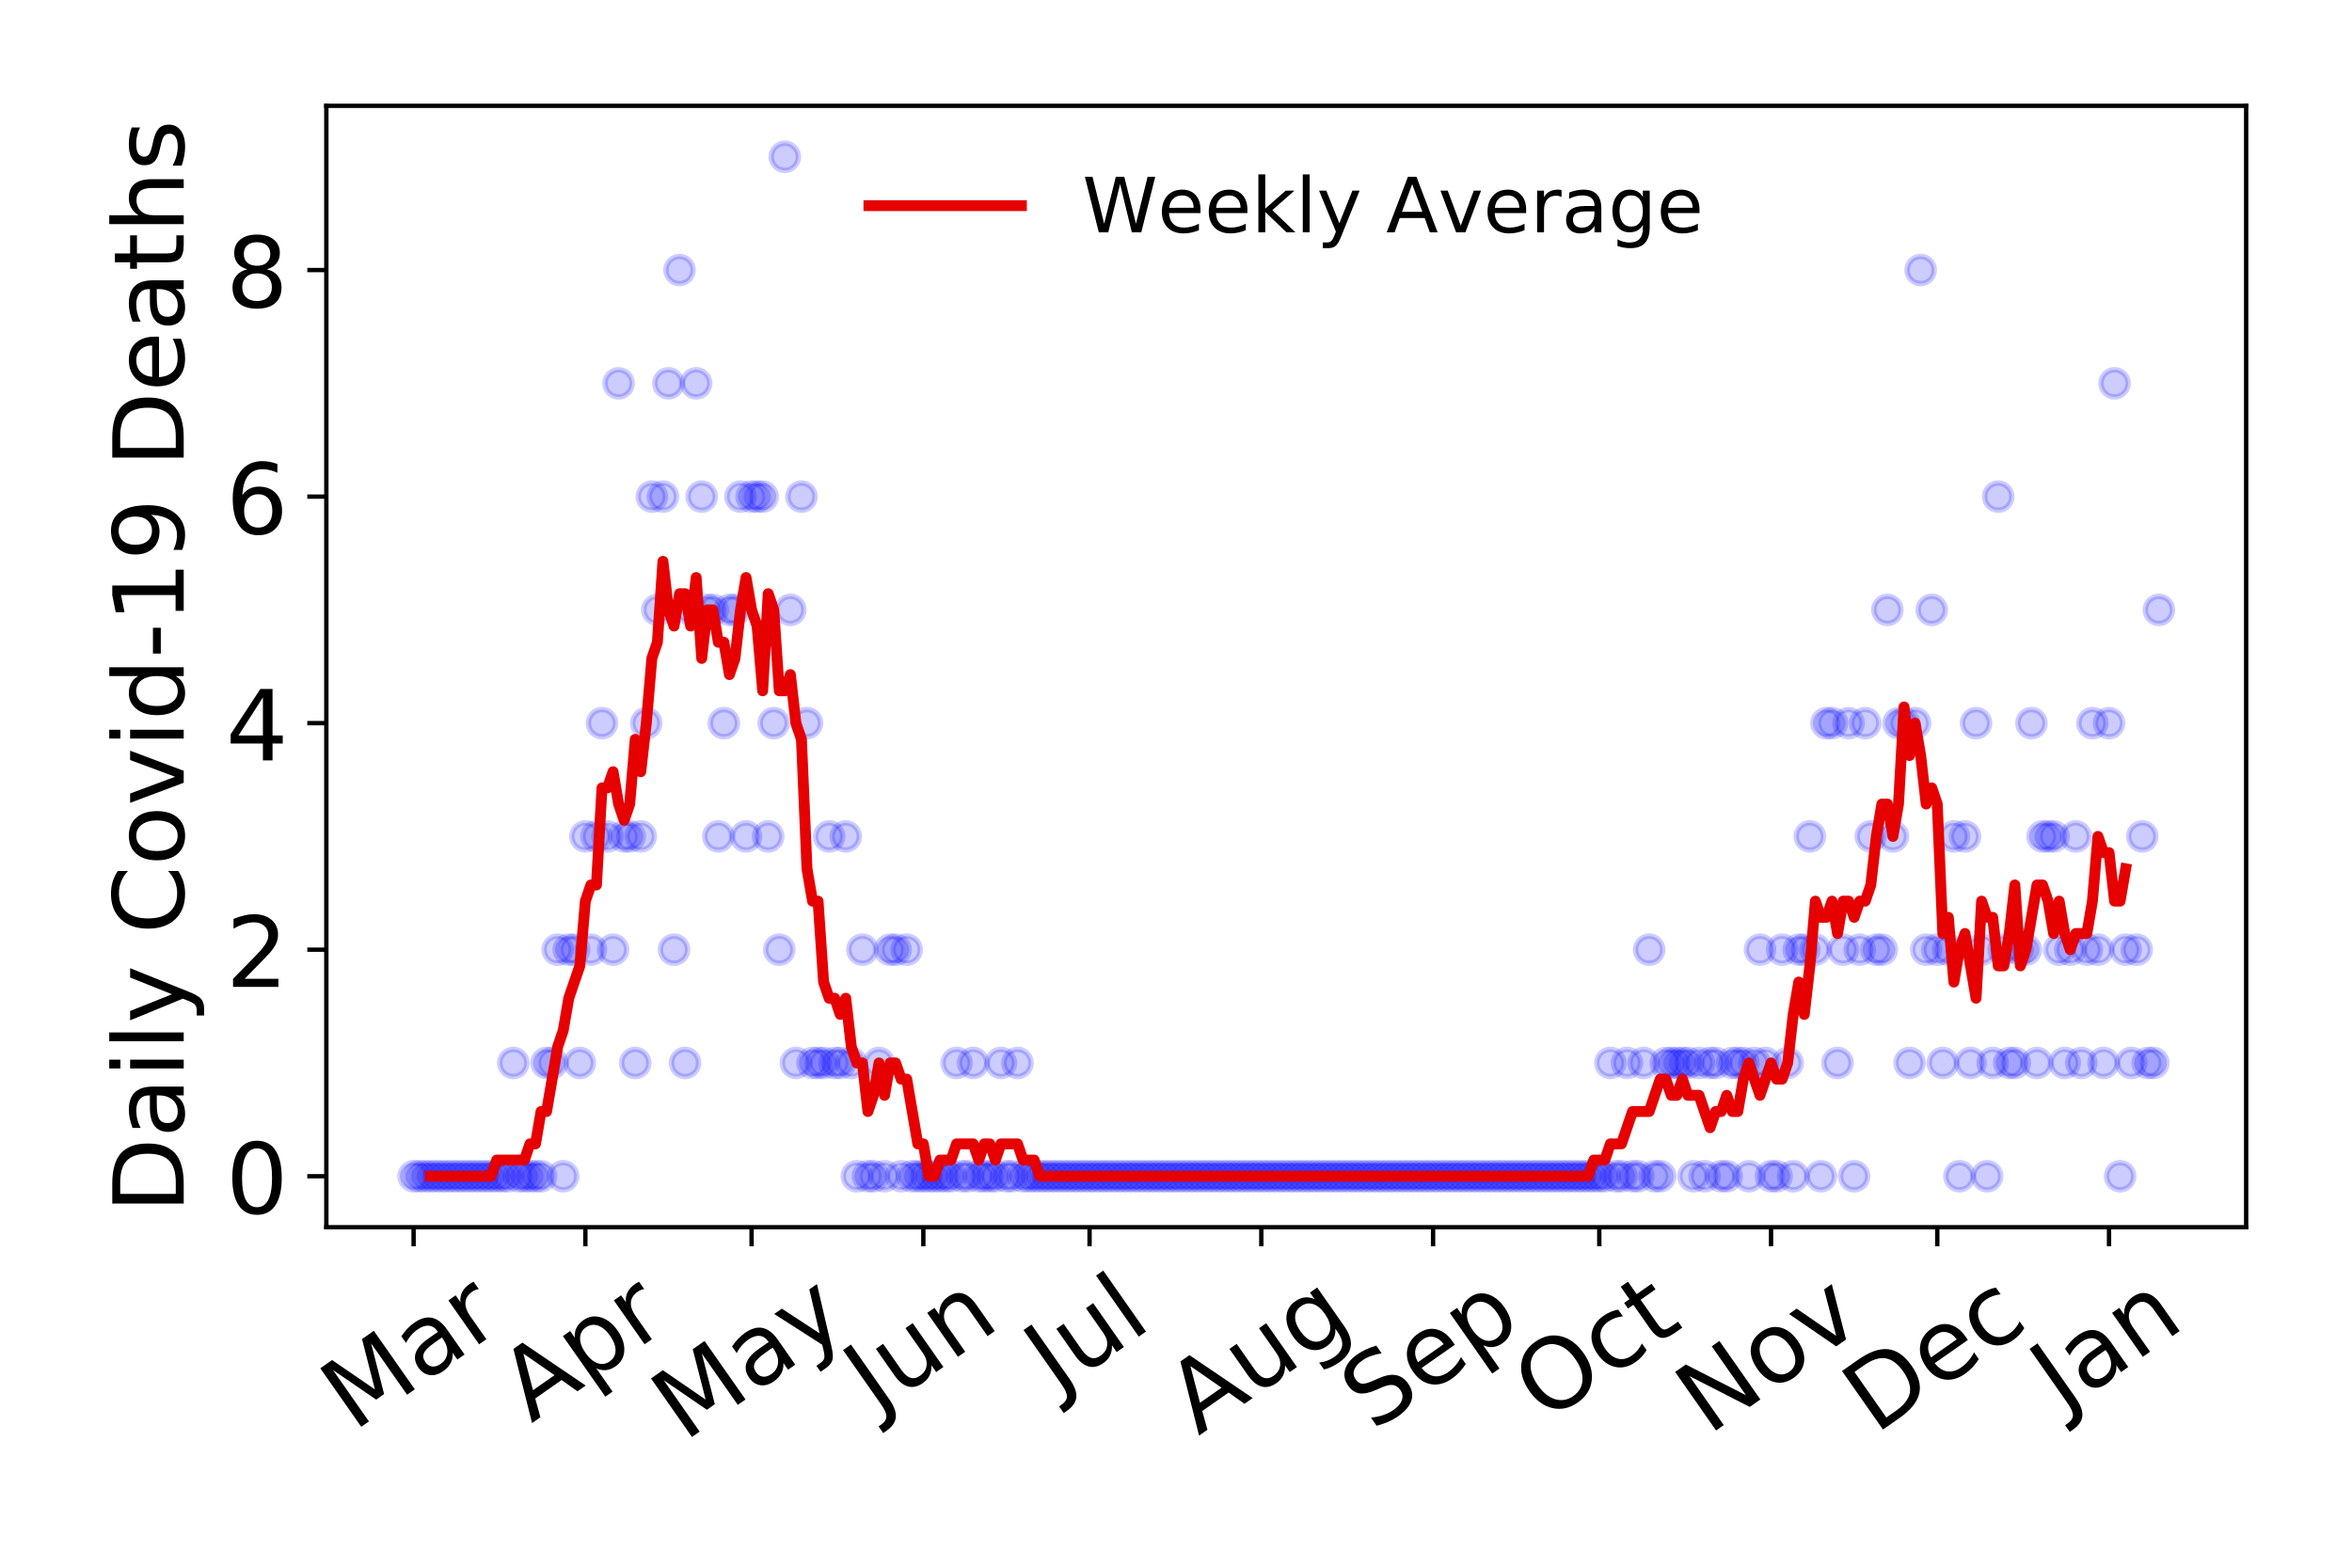 <?xml version="1.0" encoding="utf-8" standalone="no"?>
<!DOCTYPE svg PUBLIC "-//W3C//DTD SVG 1.1//EN"
  "http://www.w3.org/Graphics/SVG/1.1/DTD/svg11.dtd">
<!-- Created with matplotlib (https://matplotlib.org/) -->
<svg height="288pt" version="1.1" viewBox="0 0 432 288" width="432pt" xmlns="http://www.w3.org/2000/svg" xmlns:xlink="http://www.w3.org/1999/xlink">
 <defs>
  <style type="text/css">
*{stroke-linecap:butt;stroke-linejoin:round;}
  </style>
 </defs>
 <g id="figure_1">
  <g id="patch_1">
   <path d="M 0 288 
L 432 288 
L 432 0 
L 0 0 
z
" style="fill:#ffffff;"/>
  </g>
  <g id="axes_1">
   <g id="patch_2">
    <path d="M 59.94 225.45 
L 412.56 225.45 
L 412.56 19.44 
L 59.94 19.44 
z
" style="fill:#ffffff;"/>
   </g>
   <g id="matplotlib.axis_1">
    <g id="xtick_1">
     <g id="line2d_1">
      <defs>
       <path d="M 0 0 
L 0 3.5 
" id="me696c8e077" style="stroke:#000000;stroke-width:0.8;"/>
      </defs>
      <g>
       <use style="stroke:#000000;stroke-width:0.8;" x="75.968" xlink:href="#me696c8e077" y="225.45"/>
      </g>
     </g>
     <g id="text_1">
      <!-- Mar -->
      <defs>
       <path d="M 9.812 72.906 
L 24.516 72.906 
L 43.109 23.297 
L 61.812 72.906 
L 76.516 72.906 
L 76.516 0 
L 66.891 0 
L 66.891 64.016 
L 48.094 14.016 
L 38.188 14.016 
L 19.391 64.016 
L 19.391 0 
L 9.812 0 
z
" id="DejaVuSans-77"/>
       <path d="M 34.281 27.484 
Q 23.391 27.484 19.188 25 
Q 14.984 22.516 14.984 16.5 
Q 14.984 11.719 18.141 8.906 
Q 21.297 6.109 26.703 6.109 
Q 34.188 6.109 38.703 11.406 
Q 43.219 16.703 43.219 25.484 
L 43.219 27.484 
z
M 52.203 31.203 
L 52.203 0 
L 43.219 0 
L 43.219 8.297 
Q 40.141 3.328 35.547 0.953 
Q 30.953 -1.422 24.312 -1.422 
Q 15.922 -1.422 10.953 3.297 
Q 6 8.016 6 15.922 
Q 6 25.141 12.172 29.828 
Q 18.359 34.516 30.609 34.516 
L 43.219 34.516 
L 43.219 35.406 
Q 43.219 41.609 39.141 45 
Q 35.062 48.391 27.688 48.391 
Q 23 48.391 18.547 47.266 
Q 14.109 46.141 10.016 43.891 
L 10.016 52.203 
Q 14.938 54.109 19.578 55.047 
Q 24.219 56 28.609 56 
Q 40.484 56 46.344 49.844 
Q 52.203 43.703 52.203 31.203 
z
" id="DejaVuSans-97"/>
       <path d="M 41.109 46.297 
Q 39.594 47.172 37.812 47.578 
Q 36.031 48 33.891 48 
Q 26.266 48 22.188 43.047 
Q 18.109 38.094 18.109 28.812 
L 18.109 0 
L 9.078 0 
L 9.078 54.688 
L 18.109 54.688 
L 18.109 46.188 
Q 20.953 51.172 25.484 53.578 
Q 30.031 56 36.531 56 
Q 37.453 56 38.578 55.875 
Q 39.703 55.766 41.062 55.516 
z
" id="DejaVuSans-114"/>
      </defs>
      <g transform="translate(64.907 263.132)rotate(-35)scale(0.18 -0.18)">
       <use xlink:href="#DejaVuSans-77"/>
       <use x="86.279" xlink:href="#DejaVuSans-97"/>
       <use x="147.559" xlink:href="#DejaVuSans-114"/>
      </g>
     </g>
    </g>
    <g id="xtick_2">
     <g id="line2d_2">
      <g>
       <use style="stroke:#000000;stroke-width:0.8;" x="107.516" xlink:href="#me696c8e077" y="225.45"/>
      </g>
     </g>
     <g id="text_2">
      <!-- Apr -->
      <defs>
       <path d="M 34.188 63.188 
L 20.797 26.906 
L 47.609 26.906 
z
M 28.609 72.906 
L 39.797 72.906 
L 67.578 0 
L 57.328 0 
L 50.688 18.703 
L 17.828 18.703 
L 11.188 0 
L 0.781 0 
z
" id="DejaVuSans-65"/>
       <path d="M 18.109 8.203 
L 18.109 -20.797 
L 9.078 -20.797 
L 9.078 54.688 
L 18.109 54.688 
L 18.109 46.391 
Q 20.953 51.266 25.266 53.625 
Q 29.594 56 35.594 56 
Q 45.562 56 51.781 48.094 
Q 58.016 40.188 58.016 27.297 
Q 58.016 14.406 51.781 6.484 
Q 45.562 -1.422 35.594 -1.422 
Q 29.594 -1.422 25.266 0.953 
Q 20.953 3.328 18.109 8.203 
z
M 48.688 27.297 
Q 48.688 37.203 44.609 42.844 
Q 40.531 48.484 33.406 48.484 
Q 26.266 48.484 22.188 42.844 
Q 18.109 37.203 18.109 27.297 
Q 18.109 17.391 22.188 11.75 
Q 26.266 6.109 33.406 6.109 
Q 40.531 6.109 44.609 11.75 
Q 48.688 17.391 48.688 27.297 
z
" id="DejaVuSans-112"/>
      </defs>
      <g transform="translate(97.61 261.514)rotate(-35)scale(0.18 -0.18)">
       <use xlink:href="#DejaVuSans-65"/>
       <use x="68.408" xlink:href="#DejaVuSans-112"/>
       <use x="131.885" xlink:href="#DejaVuSans-114"/>
      </g>
     </g>
    </g>
    <g id="xtick_3">
     <g id="line2d_3">
      <g>
       <use style="stroke:#000000;stroke-width:0.8;" x="138.046" xlink:href="#me696c8e077" y="225.45"/>
      </g>
     </g>
     <g id="text_3">
      <!-- May -->
      <defs>
       <path d="M 32.172 -5.078 
Q 28.375 -14.844 24.75 -17.812 
Q 21.141 -20.797 15.094 -20.797 
L 7.906 -20.797 
L 7.906 -13.281 
L 13.188 -13.281 
Q 16.891 -13.281 18.938 -11.516 
Q 21 -9.766 23.484 -3.219 
L 25.094 0.875 
L 2.984 54.688 
L 12.5 54.688 
L 29.594 11.922 
L 46.688 54.688 
L 56.203 54.688 
z
" id="DejaVuSans-121"/>
      </defs>
      <g transform="translate(125.652 264.999)rotate(-35)scale(0.18 -0.18)">
       <use xlink:href="#DejaVuSans-77"/>
       <use x="86.279" xlink:href="#DejaVuSans-97"/>
       <use x="147.559" xlink:href="#DejaVuSans-121"/>
      </g>
     </g>
    </g>
    <g id="xtick_4">
     <g id="line2d_4">
      <g>
       <use style="stroke:#000000;stroke-width:0.8;" x="169.593" xlink:href="#me696c8e077" y="225.45"/>
      </g>
     </g>
     <g id="text_4">
      <!-- Jun -->
      <defs>
       <path d="M 9.812 72.906 
L 19.672 72.906 
L 19.672 5.078 
Q 19.672 -8.109 14.672 -14.062 
Q 9.672 -20.016 -1.422 -20.016 
L -5.172 -20.016 
L -5.172 -11.719 
L -2.094 -11.719 
Q 4.438 -11.719 7.125 -8.047 
Q 9.812 -4.391 9.812 5.078 
z
" id="DejaVuSans-74"/>
       <path d="M 8.5 21.578 
L 8.5 54.688 
L 17.484 54.688 
L 17.484 21.922 
Q 17.484 14.156 20.5 10.266 
Q 23.531 6.391 29.594 6.391 
Q 36.859 6.391 41.078 11.031 
Q 45.312 15.672 45.312 23.688 
L 45.312 54.688 
L 54.297 54.688 
L 54.297 0 
L 45.312 0 
L 45.312 8.406 
Q 42.047 3.422 37.719 1 
Q 33.406 -1.422 27.688 -1.422 
Q 18.266 -1.422 13.375 4.438 
Q 8.5 10.297 8.5 21.578 
z
M 31.109 56 
z
" id="DejaVuSans-117"/>
       <path d="M 54.891 33.016 
L 54.891 0 
L 45.906 0 
L 45.906 32.719 
Q 45.906 40.484 42.875 44.328 
Q 39.844 48.188 33.797 48.188 
Q 26.516 48.188 22.312 43.547 
Q 18.109 38.922 18.109 30.906 
L 18.109 0 
L 9.078 0 
L 9.078 54.688 
L 18.109 54.688 
L 18.109 46.188 
Q 21.344 51.125 25.703 53.562 
Q 30.078 56 35.797 56 
Q 45.219 56 50.047 50.172 
Q 54.891 44.344 54.891 33.016 
z
" id="DejaVuSans-110"/>
      </defs>
      <g transform="translate(160.923 259.785)rotate(-35)scale(0.18 -0.18)">
       <use xlink:href="#DejaVuSans-74"/>
       <use x="29.492" xlink:href="#DejaVuSans-117"/>
       <use x="92.871" xlink:href="#DejaVuSans-110"/>
      </g>
     </g>
    </g>
    <g id="xtick_5">
     <g id="line2d_5">
      <g>
       <use style="stroke:#000000;stroke-width:0.8;" x="200.123" xlink:href="#me696c8e077" y="225.45"/>
      </g>
     </g>
     <g id="text_5">
      <!-- Jul -->
      <defs>
       <path d="M 9.422 75.984 
L 18.406 75.984 
L 18.406 0 
L 9.422 0 
z
" id="DejaVuSans-108"/>
      </defs>
      <g transform="translate(194.077 256.11)rotate(-35)scale(0.18 -0.18)">
       <use xlink:href="#DejaVuSans-74"/>
       <use x="29.492" xlink:href="#DejaVuSans-117"/>
       <use x="92.871" xlink:href="#DejaVuSans-108"/>
      </g>
     </g>
    </g>
    <g id="xtick_6">
     <g id="line2d_6">
      <g>
       <use style="stroke:#000000;stroke-width:0.8;" x="231.671" xlink:href="#me696c8e077" y="225.45"/>
      </g>
     </g>
     <g id="text_6">
      <!-- Aug -->
      <defs>
       <path d="M 45.406 27.984 
Q 45.406 37.75 41.375 43.109 
Q 37.359 48.484 30.078 48.484 
Q 22.859 48.484 18.828 43.109 
Q 14.797 37.75 14.797 27.984 
Q 14.797 18.266 18.828 12.891 
Q 22.859 7.516 30.078 7.516 
Q 37.359 7.516 41.375 12.891 
Q 45.406 18.266 45.406 27.984 
z
M 54.391 6.781 
Q 54.391 -7.172 48.188 -13.984 
Q 42 -20.797 29.203 -20.797 
Q 24.469 -20.797 20.266 -20.094 
Q 16.062 -19.391 12.109 -17.922 
L 12.109 -9.188 
Q 16.062 -11.328 19.922 -12.344 
Q 23.781 -13.375 27.781 -13.375 
Q 36.625 -13.375 41.016 -8.766 
Q 45.406 -4.156 45.406 5.172 
L 45.406 9.625 
Q 42.625 4.781 38.281 2.391 
Q 33.938 0 27.875 0 
Q 17.828 0 11.672 7.656 
Q 5.516 15.328 5.516 27.984 
Q 5.516 40.672 11.672 48.328 
Q 17.828 56 27.875 56 
Q 33.938 56 38.281 53.609 
Q 42.625 51.219 45.406 46.391 
L 45.406 54.688 
L 54.391 54.688 
z
" id="DejaVuSans-103"/>
      </defs>
      <g transform="translate(220.124 263.813)rotate(-35)scale(0.18 -0.18)">
       <use xlink:href="#DejaVuSans-65"/>
       <use x="68.408" xlink:href="#DejaVuSans-117"/>
       <use x="131.787" xlink:href="#DejaVuSans-103"/>
      </g>
     </g>
    </g>
    <g id="xtick_7">
     <g id="line2d_7">
      <g>
       <use style="stroke:#000000;stroke-width:0.8;" x="263.218" xlink:href="#me696c8e077" y="225.45"/>
      </g>
     </g>
     <g id="text_7">
      <!-- Sep -->
      <defs>
       <path d="M 53.516 70.516 
L 53.516 60.891 
Q 47.906 63.578 42.922 64.891 
Q 37.938 66.219 33.297 66.219 
Q 25.25 66.219 20.875 63.094 
Q 16.5 59.969 16.5 54.203 
Q 16.5 49.359 19.406 46.891 
Q 22.312 44.438 30.422 42.922 
L 36.375 41.703 
Q 47.406 39.594 52.656 34.297 
Q 57.906 29 57.906 20.125 
Q 57.906 9.516 50.797 4.047 
Q 43.703 -1.422 29.984 -1.422 
Q 24.812 -1.422 18.969 -0.25 
Q 13.141 0.922 6.891 3.219 
L 6.891 13.375 
Q 12.891 10.016 18.656 8.297 
Q 24.422 6.594 29.984 6.594 
Q 38.422 6.594 43.016 9.906 
Q 47.609 13.234 47.609 19.391 
Q 47.609 24.75 44.312 27.781 
Q 41.016 30.812 33.5 32.328 
L 27.484 33.5 
Q 16.453 35.688 11.516 40.375 
Q 6.594 45.062 6.594 53.422 
Q 6.594 63.094 13.406 68.656 
Q 20.219 74.219 32.172 74.219 
Q 37.312 74.219 42.625 73.281 
Q 47.953 72.359 53.516 70.516 
z
" id="DejaVuSans-83"/>
       <path d="M 56.203 29.594 
L 56.203 25.203 
L 14.891 25.203 
Q 15.484 15.922 20.484 11.062 
Q 25.484 6.203 34.422 6.203 
Q 39.594 6.203 44.453 7.469 
Q 49.312 8.734 54.109 11.281 
L 54.109 2.781 
Q 49.266 0.734 44.188 -0.344 
Q 39.109 -1.422 33.891 -1.422 
Q 20.797 -1.422 13.156 6.188 
Q 5.516 13.812 5.516 26.812 
Q 5.516 40.234 12.766 48.109 
Q 20.016 56 32.328 56 
Q 43.359 56 49.781 48.891 
Q 56.203 41.797 56.203 29.594 
z
M 47.219 32.234 
Q 47.125 39.594 43.094 43.984 
Q 39.062 48.391 32.422 48.391 
Q 24.906 48.391 20.391 44.141 
Q 15.875 39.891 15.188 32.172 
z
" id="DejaVuSans-101"/>
      </defs>
      <g transform="translate(252.17 263.115)rotate(-35)scale(0.18 -0.18)">
       <use xlink:href="#DejaVuSans-83"/>
       <use x="63.477" xlink:href="#DejaVuSans-101"/>
       <use x="125" xlink:href="#DejaVuSans-112"/>
      </g>
     </g>
    </g>
    <g id="xtick_8">
     <g id="line2d_8">
      <g>
       <use style="stroke:#000000;stroke-width:0.8;" x="293.748" xlink:href="#me696c8e077" y="225.45"/>
      </g>
     </g>
     <g id="text_8">
      <!-- Oct -->
      <defs>
       <path d="M 39.406 66.219 
Q 28.656 66.219 22.328 58.203 
Q 16.016 50.203 16.016 36.375 
Q 16.016 22.609 22.328 14.594 
Q 28.656 6.594 39.406 6.594 
Q 50.141 6.594 56.422 14.594 
Q 62.703 22.609 62.703 36.375 
Q 62.703 50.203 56.422 58.203 
Q 50.141 66.219 39.406 66.219 
z
M 39.406 74.219 
Q 54.734 74.219 63.906 63.938 
Q 73.094 53.656 73.094 36.375 
Q 73.094 19.141 63.906 8.859 
Q 54.734 -1.422 39.406 -1.422 
Q 24.031 -1.422 14.812 8.828 
Q 5.609 19.094 5.609 36.375 
Q 5.609 53.656 14.812 63.938 
Q 24.031 74.219 39.406 74.219 
z
" id="DejaVuSans-79"/>
       <path d="M 48.781 52.594 
L 48.781 44.188 
Q 44.969 46.297 41.141 47.344 
Q 37.312 48.391 33.406 48.391 
Q 24.656 48.391 19.812 42.844 
Q 14.984 37.312 14.984 27.297 
Q 14.984 17.281 19.812 11.734 
Q 24.656 6.203 33.406 6.203 
Q 37.312 6.203 41.141 7.25 
Q 44.969 8.297 48.781 10.406 
L 48.781 2.094 
Q 45.016 0.344 40.984 -0.531 
Q 36.969 -1.422 32.422 -1.422 
Q 20.062 -1.422 12.781 6.344 
Q 5.516 14.109 5.516 27.297 
Q 5.516 40.672 12.859 48.328 
Q 20.219 56 33.016 56 
Q 37.156 56 41.109 55.141 
Q 45.062 54.297 48.781 52.594 
z
" id="DejaVuSans-99"/>
       <path d="M 18.312 70.219 
L 18.312 54.688 
L 36.812 54.688 
L 36.812 47.703 
L 18.312 47.703 
L 18.312 18.016 
Q 18.312 11.328 20.141 9.422 
Q 21.969 7.516 27.594 7.516 
L 36.812 7.516 
L 36.812 0 
L 27.594 0 
Q 17.188 0 13.234 3.875 
Q 9.281 7.766 9.281 18.016 
L 9.281 47.703 
L 2.688 47.703 
L 2.688 54.688 
L 9.281 54.688 
L 9.281 70.219 
z
" id="DejaVuSans-116"/>
      </defs>
      <g transform="translate(283.85 261.505)rotate(-35)scale(0.18 -0.18)">
       <use xlink:href="#DejaVuSans-79"/>
       <use x="78.711" xlink:href="#DejaVuSans-99"/>
       <use x="133.691" xlink:href="#DejaVuSans-116"/>
      </g>
     </g>
    </g>
    <g id="xtick_9">
     <g id="line2d_9">
      <g>
       <use style="stroke:#000000;stroke-width:0.8;" x="325.295" xlink:href="#me696c8e077" y="225.45"/>
      </g>
     </g>
     <g id="text_9">
      <!-- Nov -->
      <defs>
       <path d="M 9.812 72.906 
L 23.094 72.906 
L 55.422 11.922 
L 55.422 72.906 
L 64.984 72.906 
L 64.984 0 
L 51.703 0 
L 19.391 60.984 
L 19.391 0 
L 9.812 0 
z
" id="DejaVuSans-78"/>
       <path d="M 30.609 48.391 
Q 23.391 48.391 19.188 42.75 
Q 14.984 37.109 14.984 27.297 
Q 14.984 17.484 19.156 11.844 
Q 23.344 6.203 30.609 6.203 
Q 37.797 6.203 41.984 11.859 
Q 46.188 17.531 46.188 27.297 
Q 46.188 37.016 41.984 42.703 
Q 37.797 48.391 30.609 48.391 
z
M 30.609 56 
Q 42.328 56 49.016 48.375 
Q 55.719 40.766 55.719 27.297 
Q 55.719 13.875 49.016 6.219 
Q 42.328 -1.422 30.609 -1.422 
Q 18.844 -1.422 12.172 6.219 
Q 5.516 13.875 5.516 27.297 
Q 5.516 40.766 12.172 48.375 
Q 18.844 56 30.609 56 
z
" id="DejaVuSans-111"/>
       <path d="M 2.984 54.688 
L 12.5 54.688 
L 29.594 8.797 
L 46.688 54.688 
L 56.203 54.688 
L 35.688 0 
L 23.484 0 
z
" id="DejaVuSans-118"/>
      </defs>
      <g transform="translate(313.754 263.805)rotate(-35)scale(0.18 -0.18)">
       <use xlink:href="#DejaVuSans-78"/>
       <use x="74.805" xlink:href="#DejaVuSans-111"/>
       <use x="135.986" xlink:href="#DejaVuSans-118"/>
      </g>
     </g>
    </g>
    <g id="xtick_10">
     <g id="line2d_10">
      <g>
       <use style="stroke:#000000;stroke-width:0.8;" x="355.825" xlink:href="#me696c8e077" y="225.45"/>
      </g>
     </g>
     <g id="text_10">
      <!-- Dec -->
      <defs>
       <path d="M 19.672 64.797 
L 19.672 8.109 
L 31.594 8.109 
Q 46.688 8.109 53.688 14.938 
Q 60.688 21.781 60.688 36.531 
Q 60.688 51.172 53.688 57.984 
Q 46.688 64.797 31.594 64.797 
z
M 9.812 72.906 
L 30.078 72.906 
Q 51.266 72.906 61.172 64.094 
Q 71.094 55.281 71.094 36.531 
Q 71.094 17.672 61.125 8.828 
Q 51.172 0 30.078 0 
L 9.812 0 
z
" id="DejaVuSans-68"/>
      </defs>
      <g transform="translate(344.408 263.633)rotate(-35)scale(0.18 -0.18)">
       <use xlink:href="#DejaVuSans-68"/>
       <use x="77.002" xlink:href="#DejaVuSans-101"/>
       <use x="138.525" xlink:href="#DejaVuSans-99"/>
      </g>
     </g>
    </g>
    <g id="xtick_11">
     <g id="line2d_11">
      <g>
       <use style="stroke:#000000;stroke-width:0.8;" x="387.373" xlink:href="#me696c8e077" y="225.45"/>
      </g>
     </g>
     <g id="text_11">
      <!-- Jan -->
      <g transform="translate(378.857 259.569)rotate(-35)scale(0.18 -0.18)">
       <use xlink:href="#DejaVuSans-74"/>
       <use x="29.492" xlink:href="#DejaVuSans-97"/>
       <use x="90.771" xlink:href="#DejaVuSans-110"/>
      </g>
     </g>
    </g>
   </g>
   <g id="matplotlib.axis_2">
    <g id="ytick_1">
     <g id="line2d_12">
      <defs>
       <path d="M 0 0 
L -3.5 0 
" id="mdb8f994ff9" style="stroke:#000000;stroke-width:0.8;"/>
      </defs>
      <g>
       <use style="stroke:#000000;stroke-width:0.8;" x="59.94" xlink:href="#mdb8f994ff9" y="216.085"/>
      </g>
     </g>
     <g id="text_12">
      <!-- 0 -->
      <defs>
       <path d="M 31.781 66.406 
Q 24.172 66.406 20.328 58.906 
Q 16.5 51.422 16.5 36.375 
Q 16.5 21.391 20.328 13.891 
Q 24.172 6.391 31.781 6.391 
Q 39.453 6.391 43.281 13.891 
Q 47.125 21.391 47.125 36.375 
Q 47.125 51.422 43.281 58.906 
Q 39.453 66.406 31.781 66.406 
z
M 31.781 74.219 
Q 44.047 74.219 50.516 64.516 
Q 56.984 54.828 56.984 36.375 
Q 56.984 17.969 50.516 8.266 
Q 44.047 -1.422 31.781 -1.422 
Q 19.531 -1.422 13.062 8.266 
Q 6.594 17.969 6.594 36.375 
Q 6.594 54.828 13.062 64.516 
Q 19.531 74.219 31.781 74.219 
z
" id="DejaVuSans-48"/>
      </defs>
      <g transform="translate(41.487 222.924)scale(0.18 -0.18)">
       <use xlink:href="#DejaVuSans-48"/>
      </g>
     </g>
    </g>
    <g id="ytick_2">
     <g id="line2d_13">
      <g>
       <use style="stroke:#000000;stroke-width:0.8;" x="59.94" xlink:href="#mdb8f994ff9" y="174.467"/>
      </g>
     </g>
     <g id="text_13">
      <!-- 2 -->
      <defs>
       <path d="M 19.188 8.297 
L 53.609 8.297 
L 53.609 0 
L 7.328 0 
L 7.328 8.297 
Q 12.938 14.109 22.625 23.891 
Q 32.328 33.688 34.812 36.531 
Q 39.547 41.844 41.422 45.531 
Q 43.312 49.219 43.312 52.781 
Q 43.312 58.594 39.234 62.25 
Q 35.156 65.922 28.609 65.922 
Q 23.969 65.922 18.812 64.312 
Q 13.672 62.703 7.812 59.422 
L 7.812 69.391 
Q 13.766 71.781 18.938 73 
Q 24.125 74.219 28.422 74.219 
Q 39.75 74.219 46.484 68.547 
Q 53.219 62.891 53.219 53.422 
Q 53.219 48.922 51.531 44.891 
Q 49.859 40.875 45.406 35.406 
Q 44.188 33.984 37.641 27.219 
Q 31.109 20.453 19.188 8.297 
z
" id="DejaVuSans-50"/>
      </defs>
      <g transform="translate(41.487 181.306)scale(0.18 -0.18)">
       <use xlink:href="#DejaVuSans-50"/>
      </g>
     </g>
    </g>
    <g id="ytick_3">
     <g id="line2d_14">
      <g>
       <use style="stroke:#000000;stroke-width:0.8;" x="59.94" xlink:href="#mdb8f994ff9" y="132.849"/>
      </g>
     </g>
     <g id="text_14">
      <!-- 4 -->
      <defs>
       <path d="M 37.797 64.312 
L 12.891 25.391 
L 37.797 25.391 
z
M 35.203 72.906 
L 47.609 72.906 
L 47.609 25.391 
L 58.016 25.391 
L 58.016 17.188 
L 47.609 17.188 
L 47.609 0 
L 37.797 0 
L 37.797 17.188 
L 4.891 17.188 
L 4.891 26.703 
z
" id="DejaVuSans-52"/>
      </defs>
      <g transform="translate(41.487 139.688)scale(0.18 -0.18)">
       <use xlink:href="#DejaVuSans-52"/>
      </g>
     </g>
    </g>
    <g id="ytick_4">
     <g id="line2d_15">
      <g>
       <use style="stroke:#000000;stroke-width:0.8;" x="59.94" xlink:href="#mdb8f994ff9" y="91.231"/>
      </g>
     </g>
     <g id="text_15">
      <!-- 6 -->
      <defs>
       <path d="M 33.016 40.375 
Q 26.375 40.375 22.484 35.828 
Q 18.609 31.297 18.609 23.391 
Q 18.609 15.531 22.484 10.953 
Q 26.375 6.391 33.016 6.391 
Q 39.656 6.391 43.531 10.953 
Q 47.406 15.531 47.406 23.391 
Q 47.406 31.297 43.531 35.828 
Q 39.656 40.375 33.016 40.375 
z
M 52.594 71.297 
L 52.594 62.312 
Q 48.875 64.062 45.094 64.984 
Q 41.312 65.922 37.594 65.922 
Q 27.828 65.922 22.672 59.328 
Q 17.531 52.734 16.797 39.406 
Q 19.672 43.656 24.016 45.922 
Q 28.375 48.188 33.594 48.188 
Q 44.578 48.188 50.953 41.516 
Q 57.328 34.859 57.328 23.391 
Q 57.328 12.156 50.688 5.359 
Q 44.047 -1.422 33.016 -1.422 
Q 20.359 -1.422 13.672 8.266 
Q 6.984 17.969 6.984 36.375 
Q 6.984 53.656 15.188 63.938 
Q 23.391 74.219 37.203 74.219 
Q 40.922 74.219 44.703 73.484 
Q 48.484 72.75 52.594 71.297 
z
" id="DejaVuSans-54"/>
      </defs>
      <g transform="translate(41.487 98.07)scale(0.18 -0.18)">
       <use xlink:href="#DejaVuSans-54"/>
      </g>
     </g>
    </g>
    <g id="ytick_5">
     <g id="line2d_16">
      <g>
       <use style="stroke:#000000;stroke-width:0.8;" x="59.94" xlink:href="#mdb8f994ff9" y="49.613"/>
      </g>
     </g>
     <g id="text_16">
      <!-- 8 -->
      <defs>
       <path d="M 31.781 34.625 
Q 24.75 34.625 20.719 30.859 
Q 16.703 27.094 16.703 20.516 
Q 16.703 13.922 20.719 10.156 
Q 24.75 6.391 31.781 6.391 
Q 38.812 6.391 42.859 10.172 
Q 46.922 13.969 46.922 20.516 
Q 46.922 27.094 42.891 30.859 
Q 38.875 34.625 31.781 34.625 
z
M 21.922 38.812 
Q 15.578 40.375 12.031 44.719 
Q 8.5 49.078 8.5 55.328 
Q 8.5 64.062 14.719 69.141 
Q 20.953 74.219 31.781 74.219 
Q 42.672 74.219 48.875 69.141 
Q 55.078 64.062 55.078 55.328 
Q 55.078 49.078 51.531 44.719 
Q 48 40.375 41.703 38.812 
Q 48.828 37.156 52.797 32.312 
Q 56.781 27.484 56.781 20.516 
Q 56.781 9.906 50.312 4.234 
Q 43.844 -1.422 31.781 -1.422 
Q 19.734 -1.422 13.25 4.234 
Q 6.781 9.906 6.781 20.516 
Q 6.781 27.484 10.781 32.312 
Q 14.797 37.156 21.922 38.812 
z
M 18.312 54.391 
Q 18.312 48.734 21.844 45.562 
Q 25.391 42.391 31.781 42.391 
Q 38.141 42.391 41.719 45.562 
Q 45.312 48.734 45.312 54.391 
Q 45.312 60.062 41.719 63.234 
Q 38.141 66.406 31.781 66.406 
Q 25.391 66.406 21.844 63.234 
Q 18.312 60.062 18.312 54.391 
z
" id="DejaVuSans-56"/>
      </defs>
      <g transform="translate(41.487 56.452)scale(0.18 -0.18)">
       <use xlink:href="#DejaVuSans-56"/>
      </g>
     </g>
    </g>
    <g id="text_17">
     <!-- Daily Covid-19 Deaths -->
     <defs>
      <path d="M 9.422 54.688 
L 18.406 54.688 
L 18.406 0 
L 9.422 0 
z
M 9.422 75.984 
L 18.406 75.984 
L 18.406 64.594 
L 9.422 64.594 
z
" id="DejaVuSans-105"/>
      <path id="DejaVuSans-32"/>
      <path d="M 64.406 67.281 
L 64.406 56.891 
Q 59.422 61.531 53.781 63.812 
Q 48.141 66.109 41.797 66.109 
Q 29.297 66.109 22.656 58.469 
Q 16.016 50.828 16.016 36.375 
Q 16.016 21.969 22.656 14.328 
Q 29.297 6.688 41.797 6.688 
Q 48.141 6.688 53.781 8.984 
Q 59.422 11.281 64.406 15.922 
L 64.406 5.609 
Q 59.234 2.094 53.438 0.328 
Q 47.656 -1.422 41.219 -1.422 
Q 24.656 -1.422 15.125 8.703 
Q 5.609 18.844 5.609 36.375 
Q 5.609 53.953 15.125 64.078 
Q 24.656 74.219 41.219 74.219 
Q 47.75 74.219 53.531 72.484 
Q 59.328 70.75 64.406 67.281 
z
" id="DejaVuSans-67"/>
      <path d="M 45.406 46.391 
L 45.406 75.984 
L 54.391 75.984 
L 54.391 0 
L 45.406 0 
L 45.406 8.203 
Q 42.578 3.328 38.25 0.953 
Q 33.938 -1.422 27.875 -1.422 
Q 17.969 -1.422 11.734 6.484 
Q 5.516 14.406 5.516 27.297 
Q 5.516 40.188 11.734 48.094 
Q 17.969 56 27.875 56 
Q 33.938 56 38.25 53.625 
Q 42.578 51.266 45.406 46.391 
z
M 14.797 27.297 
Q 14.797 17.391 18.875 11.75 
Q 22.953 6.109 30.078 6.109 
Q 37.203 6.109 41.297 11.75 
Q 45.406 17.391 45.406 27.297 
Q 45.406 37.203 41.297 42.844 
Q 37.203 48.484 30.078 48.484 
Q 22.953 48.484 18.875 42.844 
Q 14.797 37.203 14.797 27.297 
z
" id="DejaVuSans-100"/>
      <path d="M 4.891 31.391 
L 31.203 31.391 
L 31.203 23.391 
L 4.891 23.391 
z
" id="DejaVuSans-45"/>
      <path d="M 12.406 8.297 
L 28.516 8.297 
L 28.516 63.922 
L 10.984 60.406 
L 10.984 69.391 
L 28.422 72.906 
L 38.281 72.906 
L 38.281 8.297 
L 54.391 8.297 
L 54.391 0 
L 12.406 0 
z
" id="DejaVuSans-49"/>
      <path d="M 10.984 1.516 
L 10.984 10.5 
Q 14.703 8.734 18.5 7.812 
Q 22.312 6.891 25.984 6.891 
Q 35.75 6.891 40.891 13.453 
Q 46.047 20.016 46.781 33.406 
Q 43.953 29.203 39.594 26.953 
Q 35.25 24.703 29.984 24.703 
Q 19.047 24.703 12.672 31.312 
Q 6.297 37.938 6.297 49.422 
Q 6.297 60.641 12.938 67.422 
Q 19.578 74.219 30.609 74.219 
Q 43.266 74.219 49.922 64.516 
Q 56.594 54.828 56.594 36.375 
Q 56.594 19.141 48.406 8.859 
Q 40.234 -1.422 26.422 -1.422 
Q 22.703 -1.422 18.891 -0.688 
Q 15.094 0.047 10.984 1.516 
z
M 30.609 32.422 
Q 37.25 32.422 41.125 36.953 
Q 45.016 41.5 45.016 49.422 
Q 45.016 57.281 41.125 61.844 
Q 37.25 66.406 30.609 66.406 
Q 23.969 66.406 20.094 61.844 
Q 16.219 57.281 16.219 49.422 
Q 16.219 41.5 20.094 36.953 
Q 23.969 32.422 30.609 32.422 
z
" id="DejaVuSans-57"/>
      <path d="M 54.891 33.016 
L 54.891 0 
L 45.906 0 
L 45.906 32.719 
Q 45.906 40.484 42.875 44.328 
Q 39.844 48.188 33.797 48.188 
Q 26.516 48.188 22.312 43.547 
Q 18.109 38.922 18.109 30.906 
L 18.109 0 
L 9.078 0 
L 9.078 75.984 
L 18.109 75.984 
L 18.109 46.188 
Q 21.344 51.125 25.703 53.562 
Q 30.078 56 35.797 56 
Q 45.219 56 50.047 50.172 
Q 54.891 44.344 54.891 33.016 
z
" id="DejaVuSans-104"/>
      <path d="M 44.281 53.078 
L 44.281 44.578 
Q 40.484 46.531 36.375 47.5 
Q 32.281 48.484 27.875 48.484 
Q 21.188 48.484 17.844 46.438 
Q 14.5 44.391 14.5 40.281 
Q 14.5 37.156 16.891 35.375 
Q 19.281 33.594 26.516 31.984 
L 29.594 31.297 
Q 39.156 29.25 43.188 25.516 
Q 47.219 21.781 47.219 15.094 
Q 47.219 7.469 41.188 3.016 
Q 35.156 -1.422 24.609 -1.422 
Q 20.219 -1.422 15.453 -0.562 
Q 10.688 0.297 5.422 2 
L 5.422 11.281 
Q 10.406 8.688 15.234 7.391 
Q 20.062 6.109 24.812 6.109 
Q 31.156 6.109 34.562 8.281 
Q 37.984 10.453 37.984 14.406 
Q 37.984 18.062 35.516 20.016 
Q 33.062 21.969 24.703 23.781 
L 21.578 24.516 
Q 13.234 26.266 9.516 29.906 
Q 5.812 33.547 5.812 39.891 
Q 5.812 47.609 11.281 51.797 
Q 16.75 56 26.812 56 
Q 31.781 56 36.172 55.266 
Q 40.578 54.547 44.281 53.078 
z
" id="DejaVuSans-115"/>
     </defs>
     <g transform="translate(33.744 222.874)rotate(-90)scale(0.18 -0.18)">
      <use xlink:href="#DejaVuSans-68"/>
      <use x="77.002" xlink:href="#DejaVuSans-97"/>
      <use x="138.281" xlink:href="#DejaVuSans-105"/>
      <use x="166.064" xlink:href="#DejaVuSans-108"/>
      <use x="193.848" xlink:href="#DejaVuSans-121"/>
      <use x="253.027" xlink:href="#DejaVuSans-32"/>
      <use x="284.814" xlink:href="#DejaVuSans-67"/>
      <use x="354.639" xlink:href="#DejaVuSans-111"/>
      <use x="415.82" xlink:href="#DejaVuSans-118"/>
      <use x="475" xlink:href="#DejaVuSans-105"/>
      <use x="502.783" xlink:href="#DejaVuSans-100"/>
      <use x="566.26" xlink:href="#DejaVuSans-45"/>
      <use x="602.344" xlink:href="#DejaVuSans-49"/>
      <use x="665.967" xlink:href="#DejaVuSans-57"/>
      <use x="729.59" xlink:href="#DejaVuSans-32"/>
      <use x="761.377" xlink:href="#DejaVuSans-68"/>
      <use x="838.379" xlink:href="#DejaVuSans-101"/>
      <use x="899.902" xlink:href="#DejaVuSans-97"/>
      <use x="961.182" xlink:href="#DejaVuSans-116"/>
      <use x="1000.391" xlink:href="#DejaVuSans-104"/>
      <use x="1063.77" xlink:href="#DejaVuSans-115"/>
     </g>
    </g>
   </g>
   <g id="line2d_17">
    <defs>
     <path d="M 0 2.5 
C 0.663 2.5 1.299 2.237 1.768 1.768 
C 2.237 1.299 2.5 0.663 2.5 0 
C 2.5 -0.663 2.237 -1.299 1.768 -1.768 
C 1.299 -2.237 0.663 -2.5 0 -2.5 
C -0.663 -2.5 -1.299 -2.237 -1.768 -1.768 
C -2.237 -1.299 -2.5 -0.663 -2.5 0 
C -2.5 0.663 -2.237 1.299 -1.768 1.768 
C -1.299 2.237 -0.663 2.5 0 2.5 
z
" id="m4b8102f431" style="stroke:#0000ff;stroke-opacity:0.2;"/>
    </defs>
    <g clip-path="url(#p868616f70b)">
     <use style="fill:#0000ff;fill-opacity:0.2;stroke:#0000ff;stroke-opacity:0.2;" x="75.968" xlink:href="#m4b8102f431" y="216.085"/>
     <use style="fill:#0000ff;fill-opacity:0.2;stroke:#0000ff;stroke-opacity:0.2;" x="76.986" xlink:href="#m4b8102f431" y="216.085"/>
     <use style="fill:#0000ff;fill-opacity:0.2;stroke:#0000ff;stroke-opacity:0.2;" x="78.004" xlink:href="#m4b8102f431" y="216.085"/>
     <use style="fill:#0000ff;fill-opacity:0.2;stroke:#0000ff;stroke-opacity:0.2;" x="79.021" xlink:href="#m4b8102f431" y="216.085"/>
     <use style="fill:#0000ff;fill-opacity:0.2;stroke:#0000ff;stroke-opacity:0.2;" x="80.039" xlink:href="#m4b8102f431" y="216.085"/>
     <use style="fill:#0000ff;fill-opacity:0.2;stroke:#0000ff;stroke-opacity:0.2;" x="81.056" xlink:href="#m4b8102f431" y="216.085"/>
     <use style="fill:#0000ff;fill-opacity:0.2;stroke:#0000ff;stroke-opacity:0.2;" x="82.074" xlink:href="#m4b8102f431" y="216.085"/>
     <use style="fill:#0000ff;fill-opacity:0.2;stroke:#0000ff;stroke-opacity:0.2;" x="83.092" xlink:href="#m4b8102f431" y="216.085"/>
     <use style="fill:#0000ff;fill-opacity:0.2;stroke:#0000ff;stroke-opacity:0.2;" x="84.109" xlink:href="#m4b8102f431" y="216.085"/>
     <use style="fill:#0000ff;fill-opacity:0.2;stroke:#0000ff;stroke-opacity:0.2;" x="85.127" xlink:href="#m4b8102f431" y="216.085"/>
     <use style="fill:#0000ff;fill-opacity:0.2;stroke:#0000ff;stroke-opacity:0.2;" x="86.145" xlink:href="#m4b8102f431" y="216.085"/>
     <use style="fill:#0000ff;fill-opacity:0.2;stroke:#0000ff;stroke-opacity:0.2;" x="87.162" xlink:href="#m4b8102f431" y="216.085"/>
     <use style="fill:#0000ff;fill-opacity:0.2;stroke:#0000ff;stroke-opacity:0.2;" x="88.18" xlink:href="#m4b8102f431" y="216.085"/>
     <use style="fill:#0000ff;fill-opacity:0.2;stroke:#0000ff;stroke-opacity:0.2;" x="89.198" xlink:href="#m4b8102f431" y="216.085"/>
     <use style="fill:#0000ff;fill-opacity:0.2;stroke:#0000ff;stroke-opacity:0.2;" x="90.215" xlink:href="#m4b8102f431" y="216.085"/>
     <use style="fill:#0000ff;fill-opacity:0.2;stroke:#0000ff;stroke-opacity:0.2;" x="91.233" xlink:href="#m4b8102f431" y="216.085"/>
     <use style="fill:#0000ff;fill-opacity:0.2;stroke:#0000ff;stroke-opacity:0.2;" x="92.251" xlink:href="#m4b8102f431" y="216.085"/>
     <use style="fill:#0000ff;fill-opacity:0.2;stroke:#0000ff;stroke-opacity:0.2;" x="93.268" xlink:href="#m4b8102f431" y="216.085"/>
     <use style="fill:#0000ff;fill-opacity:0.2;stroke:#0000ff;stroke-opacity:0.2;" x="94.286" xlink:href="#m4b8102f431" y="195.276"/>
     <use style="fill:#0000ff;fill-opacity:0.2;stroke:#0000ff;stroke-opacity:0.2;" x="95.304" xlink:href="#m4b8102f431" y="216.085"/>
     <use style="fill:#0000ff;fill-opacity:0.2;stroke:#0000ff;stroke-opacity:0.2;" x="96.321" xlink:href="#m4b8102f431" y="216.085"/>
     <use style="fill:#0000ff;fill-opacity:0.2;stroke:#0000ff;stroke-opacity:0.2;" x="97.339" xlink:href="#m4b8102f431" y="216.085"/>
     <use style="fill:#0000ff;fill-opacity:0.2;stroke:#0000ff;stroke-opacity:0.2;" x="98.357" xlink:href="#m4b8102f431" y="216.085"/>
     <use style="fill:#0000ff;fill-opacity:0.2;stroke:#0000ff;stroke-opacity:0.2;" x="99.374" xlink:href="#m4b8102f431" y="216.085"/>
     <use style="fill:#0000ff;fill-opacity:0.2;stroke:#0000ff;stroke-opacity:0.2;" x="100.392" xlink:href="#m4b8102f431" y="195.276"/>
     <use style="fill:#0000ff;fill-opacity:0.2;stroke:#0000ff;stroke-opacity:0.2;" x="101.41" xlink:href="#m4b8102f431" y="195.276"/>
     <use style="fill:#0000ff;fill-opacity:0.2;stroke:#0000ff;stroke-opacity:0.2;" x="102.427" xlink:href="#m4b8102f431" y="174.467"/>
     <use style="fill:#0000ff;fill-opacity:0.2;stroke:#0000ff;stroke-opacity:0.2;" x="103.445" xlink:href="#m4b8102f431" y="216.085"/>
     <use style="fill:#0000ff;fill-opacity:0.2;stroke:#0000ff;stroke-opacity:0.2;" x="104.463" xlink:href="#m4b8102f431" y="174.467"/>
     <use style="fill:#0000ff;fill-opacity:0.2;stroke:#0000ff;stroke-opacity:0.2;" x="105.48" xlink:href="#m4b8102f431" y="174.467"/>
     <use style="fill:#0000ff;fill-opacity:0.2;stroke:#0000ff;stroke-opacity:0.2;" x="106.498" xlink:href="#m4b8102f431" y="195.276"/>
     <use style="fill:#0000ff;fill-opacity:0.2;stroke:#0000ff;stroke-opacity:0.2;" x="107.516" xlink:href="#m4b8102f431" y="153.658"/>
     <use style="fill:#0000ff;fill-opacity:0.2;stroke:#0000ff;stroke-opacity:0.2;" x="108.533" xlink:href="#m4b8102f431" y="174.467"/>
     <use style="fill:#0000ff;fill-opacity:0.2;stroke:#0000ff;stroke-opacity:0.2;" x="109.551" xlink:href="#m4b8102f431" y="153.658"/>
     <use style="fill:#0000ff;fill-opacity:0.2;stroke:#0000ff;stroke-opacity:0.2;" x="110.569" xlink:href="#m4b8102f431" y="132.849"/>
     <use style="fill:#0000ff;fill-opacity:0.2;stroke:#0000ff;stroke-opacity:0.2;" x="111.586" xlink:href="#m4b8102f431" y="153.658"/>
     <use style="fill:#0000ff;fill-opacity:0.2;stroke:#0000ff;stroke-opacity:0.2;" x="112.604" xlink:href="#m4b8102f431" y="174.467"/>
     <use style="fill:#0000ff;fill-opacity:0.2;stroke:#0000ff;stroke-opacity:0.2;" x="113.622" xlink:href="#m4b8102f431" y="70.422"/>
     <use style="fill:#0000ff;fill-opacity:0.2;stroke:#0000ff;stroke-opacity:0.2;" x="114.639" xlink:href="#m4b8102f431" y="153.658"/>
     <use style="fill:#0000ff;fill-opacity:0.2;stroke:#0000ff;stroke-opacity:0.2;" x="115.657" xlink:href="#m4b8102f431" y="153.658"/>
     <use style="fill:#0000ff;fill-opacity:0.2;stroke:#0000ff;stroke-opacity:0.2;" x="116.675" xlink:href="#m4b8102f431" y="195.276"/>
     <use style="fill:#0000ff;fill-opacity:0.2;stroke:#0000ff;stroke-opacity:0.2;" x="117.692" xlink:href="#m4b8102f431" y="153.658"/>
     <use style="fill:#0000ff;fill-opacity:0.2;stroke:#0000ff;stroke-opacity:0.2;" x="118.71" xlink:href="#m4b8102f431" y="132.849"/>
     <use style="fill:#0000ff;fill-opacity:0.2;stroke:#0000ff;stroke-opacity:0.2;" x="119.728" xlink:href="#m4b8102f431" y="91.231"/>
     <use style="fill:#0000ff;fill-opacity:0.2;stroke:#0000ff;stroke-opacity:0.2;" x="120.745" xlink:href="#m4b8102f431" y="112.04"/>
     <use style="fill:#0000ff;fill-opacity:0.2;stroke:#0000ff;stroke-opacity:0.2;" x="121.763" xlink:href="#m4b8102f431" y="91.231"/>
     <use style="fill:#0000ff;fill-opacity:0.2;stroke:#0000ff;stroke-opacity:0.2;" x="122.781" xlink:href="#m4b8102f431" y="70.422"/>
     <use style="fill:#0000ff;fill-opacity:0.2;stroke:#0000ff;stroke-opacity:0.2;" x="123.798" xlink:href="#m4b8102f431" y="174.467"/>
     <use style="fill:#0000ff;fill-opacity:0.2;stroke:#0000ff;stroke-opacity:0.2;" x="124.816" xlink:href="#m4b8102f431" y="49.613"/>
     <use style="fill:#0000ff;fill-opacity:0.2;stroke:#0000ff;stroke-opacity:0.2;" x="125.834" xlink:href="#m4b8102f431" y="195.276"/>
     <use style="fill:#0000ff;fill-opacity:0.2;stroke:#0000ff;stroke-opacity:0.2;" x="126.851" xlink:href="#m4b8102f431" y="112.04"/>
     <use style="fill:#0000ff;fill-opacity:0.2;stroke:#0000ff;stroke-opacity:0.2;" x="127.869" xlink:href="#m4b8102f431" y="70.422"/>
     <use style="fill:#0000ff;fill-opacity:0.2;stroke:#0000ff;stroke-opacity:0.2;" x="128.887" xlink:href="#m4b8102f431" y="91.231"/>
     <use style="fill:#0000ff;fill-opacity:0.2;stroke:#0000ff;stroke-opacity:0.2;" x="129.904" xlink:href="#m4b8102f431" y="112.04"/>
     <use style="fill:#0000ff;fill-opacity:0.2;stroke:#0000ff;stroke-opacity:0.2;" x="130.922" xlink:href="#m4b8102f431" y="112.04"/>
     <use style="fill:#0000ff;fill-opacity:0.2;stroke:#0000ff;stroke-opacity:0.2;" x="131.94" xlink:href="#m4b8102f431" y="153.658"/>
     <use style="fill:#0000ff;fill-opacity:0.2;stroke:#0000ff;stroke-opacity:0.2;" x="132.957" xlink:href="#m4b8102f431" y="132.849"/>
     <use style="fill:#0000ff;fill-opacity:0.2;stroke:#0000ff;stroke-opacity:0.2;" x="133.975" xlink:href="#m4b8102f431" y="112.04"/>
     <use style="fill:#0000ff;fill-opacity:0.2;stroke:#0000ff;stroke-opacity:0.2;" x="134.993" xlink:href="#m4b8102f431" y="112.04"/>
     <use style="fill:#0000ff;fill-opacity:0.2;stroke:#0000ff;stroke-opacity:0.2;" x="136.01" xlink:href="#m4b8102f431" y="91.231"/>
     <use style="fill:#0000ff;fill-opacity:0.2;stroke:#0000ff;stroke-opacity:0.2;" x="137.028" xlink:href="#m4b8102f431" y="153.658"/>
     <use style="fill:#0000ff;fill-opacity:0.2;stroke:#0000ff;stroke-opacity:0.2;" x="138.046" xlink:href="#m4b8102f431" y="91.231"/>
     <use style="fill:#0000ff;fill-opacity:0.2;stroke:#0000ff;stroke-opacity:0.2;" x="139.063" xlink:href="#m4b8102f431" y="91.231"/>
     <use style="fill:#0000ff;fill-opacity:0.2;stroke:#0000ff;stroke-opacity:0.2;" x="140.081" xlink:href="#m4b8102f431" y="91.231"/>
     <use style="fill:#0000ff;fill-opacity:0.2;stroke:#0000ff;stroke-opacity:0.2;" x="141.099" xlink:href="#m4b8102f431" y="153.658"/>
     <use style="fill:#0000ff;fill-opacity:0.2;stroke:#0000ff;stroke-opacity:0.2;" x="142.116" xlink:href="#m4b8102f431" y="132.849"/>
     <use style="fill:#0000ff;fill-opacity:0.2;stroke:#0000ff;stroke-opacity:0.2;" x="143.134" xlink:href="#m4b8102f431" y="174.467"/>
     <use style="fill:#0000ff;fill-opacity:0.2;stroke:#0000ff;stroke-opacity:0.2;" x="144.152" xlink:href="#m4b8102f431" y="28.804"/>
     <use style="fill:#0000ff;fill-opacity:0.2;stroke:#0000ff;stroke-opacity:0.2;" x="145.169" xlink:href="#m4b8102f431" y="112.04"/>
     <use style="fill:#0000ff;fill-opacity:0.2;stroke:#0000ff;stroke-opacity:0.2;" x="146.187" xlink:href="#m4b8102f431" y="195.276"/>
     <use style="fill:#0000ff;fill-opacity:0.2;stroke:#0000ff;stroke-opacity:0.2;" x="147.205" xlink:href="#m4b8102f431" y="91.231"/>
     <use style="fill:#0000ff;fill-opacity:0.2;stroke:#0000ff;stroke-opacity:0.2;" x="148.222" xlink:href="#m4b8102f431" y="132.849"/>
     <use style="fill:#0000ff;fill-opacity:0.2;stroke:#0000ff;stroke-opacity:0.2;" x="149.24" xlink:href="#m4b8102f431" y="195.276"/>
     <use style="fill:#0000ff;fill-opacity:0.2;stroke:#0000ff;stroke-opacity:0.2;" x="150.258" xlink:href="#m4b8102f431" y="195.276"/>
     <use style="fill:#0000ff;fill-opacity:0.2;stroke:#0000ff;stroke-opacity:0.2;" x="151.275" xlink:href="#m4b8102f431" y="195.276"/>
     <use style="fill:#0000ff;fill-opacity:0.2;stroke:#0000ff;stroke-opacity:0.2;" x="152.293" xlink:href="#m4b8102f431" y="153.658"/>
     <use style="fill:#0000ff;fill-opacity:0.2;stroke:#0000ff;stroke-opacity:0.2;" x="153.311" xlink:href="#m4b8102f431" y="195.276"/>
     <use style="fill:#0000ff;fill-opacity:0.2;stroke:#0000ff;stroke-opacity:0.2;" x="154.328" xlink:href="#m4b8102f431" y="195.276"/>
     <use style="fill:#0000ff;fill-opacity:0.2;stroke:#0000ff;stroke-opacity:0.2;" x="155.346" xlink:href="#m4b8102f431" y="153.658"/>
     <use style="fill:#0000ff;fill-opacity:0.2;stroke:#0000ff;stroke-opacity:0.2;" x="156.364" xlink:href="#m4b8102f431" y="195.276"/>
     <use style="fill:#0000ff;fill-opacity:0.2;stroke:#0000ff;stroke-opacity:0.2;" x="157.381" xlink:href="#m4b8102f431" y="216.085"/>
     <use style="fill:#0000ff;fill-opacity:0.2;stroke:#0000ff;stroke-opacity:0.2;" x="158.399" xlink:href="#m4b8102f431" y="174.467"/>
     <use style="fill:#0000ff;fill-opacity:0.2;stroke:#0000ff;stroke-opacity:0.2;" x="159.416" xlink:href="#m4b8102f431" y="216.085"/>
     <use style="fill:#0000ff;fill-opacity:0.2;stroke:#0000ff;stroke-opacity:0.2;" x="160.434" xlink:href="#m4b8102f431" y="216.085"/>
     <use style="fill:#0000ff;fill-opacity:0.2;stroke:#0000ff;stroke-opacity:0.2;" x="161.452" xlink:href="#m4b8102f431" y="195.276"/>
     <use style="fill:#0000ff;fill-opacity:0.2;stroke:#0000ff;stroke-opacity:0.2;" x="162.469" xlink:href="#m4b8102f431" y="216.085"/>
     <use style="fill:#0000ff;fill-opacity:0.2;stroke:#0000ff;stroke-opacity:0.2;" x="163.487" xlink:href="#m4b8102f431" y="174.467"/>
     <use style="fill:#0000ff;fill-opacity:0.2;stroke:#0000ff;stroke-opacity:0.2;" x="164.505" xlink:href="#m4b8102f431" y="174.467"/>
     <use style="fill:#0000ff;fill-opacity:0.2;stroke:#0000ff;stroke-opacity:0.2;" x="165.522" xlink:href="#m4b8102f431" y="216.085"/>
     <use style="fill:#0000ff;fill-opacity:0.2;stroke:#0000ff;stroke-opacity:0.2;" x="166.54" xlink:href="#m4b8102f431" y="174.467"/>
     <use style="fill:#0000ff;fill-opacity:0.2;stroke:#0000ff;stroke-opacity:0.2;" x="167.558" xlink:href="#m4b8102f431" y="216.085"/>
     <use style="fill:#0000ff;fill-opacity:0.2;stroke:#0000ff;stroke-opacity:0.2;" x="168.575" xlink:href="#m4b8102f431" y="216.085"/>
     <use style="fill:#0000ff;fill-opacity:0.2;stroke:#0000ff;stroke-opacity:0.2;" x="169.593" xlink:href="#m4b8102f431" y="216.085"/>
     <use style="fill:#0000ff;fill-opacity:0.2;stroke:#0000ff;stroke-opacity:0.2;" x="170.611" xlink:href="#m4b8102f431" y="216.085"/>
     <use style="fill:#0000ff;fill-opacity:0.2;stroke:#0000ff;stroke-opacity:0.2;" x="171.628" xlink:href="#m4b8102f431" y="216.085"/>
     <use style="fill:#0000ff;fill-opacity:0.2;stroke:#0000ff;stroke-opacity:0.2;" x="172.646" xlink:href="#m4b8102f431" y="216.085"/>
     <use style="fill:#0000ff;fill-opacity:0.2;stroke:#0000ff;stroke-opacity:0.2;" x="173.664" xlink:href="#m4b8102f431" y="216.085"/>
     <use style="fill:#0000ff;fill-opacity:0.2;stroke:#0000ff;stroke-opacity:0.2;" x="174.681" xlink:href="#m4b8102f431" y="216.085"/>
     <use style="fill:#0000ff;fill-opacity:0.2;stroke:#0000ff;stroke-opacity:0.2;" x="175.699" xlink:href="#m4b8102f431" y="195.276"/>
     <use style="fill:#0000ff;fill-opacity:0.2;stroke:#0000ff;stroke-opacity:0.2;" x="176.717" xlink:href="#m4b8102f431" y="216.085"/>
     <use style="fill:#0000ff;fill-opacity:0.2;stroke:#0000ff;stroke-opacity:0.2;" x="177.734" xlink:href="#m4b8102f431" y="216.085"/>
     <use style="fill:#0000ff;fill-opacity:0.2;stroke:#0000ff;stroke-opacity:0.2;" x="178.752" xlink:href="#m4b8102f431" y="195.276"/>
     <use style="fill:#0000ff;fill-opacity:0.2;stroke:#0000ff;stroke-opacity:0.2;" x="179.77" xlink:href="#m4b8102f431" y="216.085"/>
     <use style="fill:#0000ff;fill-opacity:0.2;stroke:#0000ff;stroke-opacity:0.2;" x="180.787" xlink:href="#m4b8102f431" y="216.085"/>
     <use style="fill:#0000ff;fill-opacity:0.2;stroke:#0000ff;stroke-opacity:0.2;" x="181.805" xlink:href="#m4b8102f431" y="216.085"/>
     <use style="fill:#0000ff;fill-opacity:0.2;stroke:#0000ff;stroke-opacity:0.2;" x="182.823" xlink:href="#m4b8102f431" y="216.085"/>
     <use style="fill:#0000ff;fill-opacity:0.2;stroke:#0000ff;stroke-opacity:0.2;" x="183.84" xlink:href="#m4b8102f431" y="195.276"/>
     <use style="fill:#0000ff;fill-opacity:0.2;stroke:#0000ff;stroke-opacity:0.2;" x="184.858" xlink:href="#m4b8102f431" y="216.085"/>
     <use style="fill:#0000ff;fill-opacity:0.2;stroke:#0000ff;stroke-opacity:0.2;" x="185.876" xlink:href="#m4b8102f431" y="216.085"/>
     <use style="fill:#0000ff;fill-opacity:0.2;stroke:#0000ff;stroke-opacity:0.2;" x="186.893" xlink:href="#m4b8102f431" y="195.276"/>
     <use style="fill:#0000ff;fill-opacity:0.2;stroke:#0000ff;stroke-opacity:0.2;" x="187.911" xlink:href="#m4b8102f431" y="216.085"/>
     <use style="fill:#0000ff;fill-opacity:0.2;stroke:#0000ff;stroke-opacity:0.2;" x="188.929" xlink:href="#m4b8102f431" y="216.085"/>
     <use style="fill:#0000ff;fill-opacity:0.2;stroke:#0000ff;stroke-opacity:0.2;" x="189.946" xlink:href="#m4b8102f431" y="216.085"/>
     <use style="fill:#0000ff;fill-opacity:0.2;stroke:#0000ff;stroke-opacity:0.2;" x="190.964" xlink:href="#m4b8102f431" y="216.085"/>
     <use style="fill:#0000ff;fill-opacity:0.2;stroke:#0000ff;stroke-opacity:0.2;" x="191.982" xlink:href="#m4b8102f431" y="216.085"/>
     <use style="fill:#0000ff;fill-opacity:0.2;stroke:#0000ff;stroke-opacity:0.2;" x="192.999" xlink:href="#m4b8102f431" y="216.085"/>
     <use style="fill:#0000ff;fill-opacity:0.2;stroke:#0000ff;stroke-opacity:0.2;" x="194.017" xlink:href="#m4b8102f431" y="216.085"/>
     <use style="fill:#0000ff;fill-opacity:0.2;stroke:#0000ff;stroke-opacity:0.2;" x="195.035" xlink:href="#m4b8102f431" y="216.085"/>
     <use style="fill:#0000ff;fill-opacity:0.2;stroke:#0000ff;stroke-opacity:0.2;" x="196.052" xlink:href="#m4b8102f431" y="216.085"/>
     <use style="fill:#0000ff;fill-opacity:0.2;stroke:#0000ff;stroke-opacity:0.2;" x="197.07" xlink:href="#m4b8102f431" y="216.085"/>
     <use style="fill:#0000ff;fill-opacity:0.2;stroke:#0000ff;stroke-opacity:0.2;" x="198.088" xlink:href="#m4b8102f431" y="216.085"/>
     <use style="fill:#0000ff;fill-opacity:0.2;stroke:#0000ff;stroke-opacity:0.2;" x="199.105" xlink:href="#m4b8102f431" y="216.085"/>
     <use style="fill:#0000ff;fill-opacity:0.2;stroke:#0000ff;stroke-opacity:0.2;" x="200.123" xlink:href="#m4b8102f431" y="216.085"/>
     <use style="fill:#0000ff;fill-opacity:0.2;stroke:#0000ff;stroke-opacity:0.2;" x="201.141" xlink:href="#m4b8102f431" y="216.085"/>
     <use style="fill:#0000ff;fill-opacity:0.2;stroke:#0000ff;stroke-opacity:0.2;" x="202.158" xlink:href="#m4b8102f431" y="216.085"/>
     <use style="fill:#0000ff;fill-opacity:0.2;stroke:#0000ff;stroke-opacity:0.2;" x="203.176" xlink:href="#m4b8102f431" y="216.085"/>
     <use style="fill:#0000ff;fill-opacity:0.2;stroke:#0000ff;stroke-opacity:0.2;" x="204.194" xlink:href="#m4b8102f431" y="216.085"/>
     <use style="fill:#0000ff;fill-opacity:0.2;stroke:#0000ff;stroke-opacity:0.2;" x="205.211" xlink:href="#m4b8102f431" y="216.085"/>
     <use style="fill:#0000ff;fill-opacity:0.2;stroke:#0000ff;stroke-opacity:0.2;" x="206.229" xlink:href="#m4b8102f431" y="216.085"/>
     <use style="fill:#0000ff;fill-opacity:0.2;stroke:#0000ff;stroke-opacity:0.2;" x="207.247" xlink:href="#m4b8102f431" y="216.085"/>
     <use style="fill:#0000ff;fill-opacity:0.2;stroke:#0000ff;stroke-opacity:0.2;" x="208.264" xlink:href="#m4b8102f431" y="216.085"/>
     <use style="fill:#0000ff;fill-opacity:0.2;stroke:#0000ff;stroke-opacity:0.2;" x="209.282" xlink:href="#m4b8102f431" y="216.085"/>
     <use style="fill:#0000ff;fill-opacity:0.2;stroke:#0000ff;stroke-opacity:0.2;" x="210.3" xlink:href="#m4b8102f431" y="216.085"/>
     <use style="fill:#0000ff;fill-opacity:0.2;stroke:#0000ff;stroke-opacity:0.2;" x="211.317" xlink:href="#m4b8102f431" y="216.085"/>
     <use style="fill:#0000ff;fill-opacity:0.2;stroke:#0000ff;stroke-opacity:0.2;" x="212.335" xlink:href="#m4b8102f431" y="216.085"/>
     <use style="fill:#0000ff;fill-opacity:0.2;stroke:#0000ff;stroke-opacity:0.2;" x="213.353" xlink:href="#m4b8102f431" y="216.085"/>
     <use style="fill:#0000ff;fill-opacity:0.2;stroke:#0000ff;stroke-opacity:0.2;" x="214.37" xlink:href="#m4b8102f431" y="216.085"/>
     <use style="fill:#0000ff;fill-opacity:0.2;stroke:#0000ff;stroke-opacity:0.2;" x="215.388" xlink:href="#m4b8102f431" y="216.085"/>
     <use style="fill:#0000ff;fill-opacity:0.2;stroke:#0000ff;stroke-opacity:0.2;" x="216.406" xlink:href="#m4b8102f431" y="216.085"/>
     <use style="fill:#0000ff;fill-opacity:0.2;stroke:#0000ff;stroke-opacity:0.2;" x="217.423" xlink:href="#m4b8102f431" y="216.085"/>
     <use style="fill:#0000ff;fill-opacity:0.2;stroke:#0000ff;stroke-opacity:0.2;" x="218.441" xlink:href="#m4b8102f431" y="216.085"/>
     <use style="fill:#0000ff;fill-opacity:0.2;stroke:#0000ff;stroke-opacity:0.2;" x="219.459" xlink:href="#m4b8102f431" y="216.085"/>
     <use style="fill:#0000ff;fill-opacity:0.2;stroke:#0000ff;stroke-opacity:0.2;" x="220.476" xlink:href="#m4b8102f431" y="216.085"/>
     <use style="fill:#0000ff;fill-opacity:0.2;stroke:#0000ff;stroke-opacity:0.2;" x="221.494" xlink:href="#m4b8102f431" y="216.085"/>
     <use style="fill:#0000ff;fill-opacity:0.2;stroke:#0000ff;stroke-opacity:0.2;" x="222.512" xlink:href="#m4b8102f431" y="216.085"/>
     <use style="fill:#0000ff;fill-opacity:0.2;stroke:#0000ff;stroke-opacity:0.2;" x="223.529" xlink:href="#m4b8102f431" y="216.085"/>
     <use style="fill:#0000ff;fill-opacity:0.2;stroke:#0000ff;stroke-opacity:0.2;" x="224.547" xlink:href="#m4b8102f431" y="216.085"/>
     <use style="fill:#0000ff;fill-opacity:0.2;stroke:#0000ff;stroke-opacity:0.2;" x="225.565" xlink:href="#m4b8102f431" y="216.085"/>
     <use style="fill:#0000ff;fill-opacity:0.2;stroke:#0000ff;stroke-opacity:0.2;" x="226.582" xlink:href="#m4b8102f431" y="216.085"/>
     <use style="fill:#0000ff;fill-opacity:0.2;stroke:#0000ff;stroke-opacity:0.2;" x="227.6" xlink:href="#m4b8102f431" y="216.085"/>
     <use style="fill:#0000ff;fill-opacity:0.2;stroke:#0000ff;stroke-opacity:0.2;" x="228.618" xlink:href="#m4b8102f431" y="216.085"/>
     <use style="fill:#0000ff;fill-opacity:0.2;stroke:#0000ff;stroke-opacity:0.2;" x="229.635" xlink:href="#m4b8102f431" y="216.085"/>
     <use style="fill:#0000ff;fill-opacity:0.2;stroke:#0000ff;stroke-opacity:0.2;" x="230.653" xlink:href="#m4b8102f431" y="216.085"/>
     <use style="fill:#0000ff;fill-opacity:0.2;stroke:#0000ff;stroke-opacity:0.2;" x="231.671" xlink:href="#m4b8102f431" y="216.085"/>
     <use style="fill:#0000ff;fill-opacity:0.2;stroke:#0000ff;stroke-opacity:0.2;" x="232.688" xlink:href="#m4b8102f431" y="216.085"/>
     <use style="fill:#0000ff;fill-opacity:0.2;stroke:#0000ff;stroke-opacity:0.2;" x="233.706" xlink:href="#m4b8102f431" y="216.085"/>
     <use style="fill:#0000ff;fill-opacity:0.2;stroke:#0000ff;stroke-opacity:0.2;" x="234.724" xlink:href="#m4b8102f431" y="216.085"/>
     <use style="fill:#0000ff;fill-opacity:0.2;stroke:#0000ff;stroke-opacity:0.2;" x="235.741" xlink:href="#m4b8102f431" y="216.085"/>
     <use style="fill:#0000ff;fill-opacity:0.2;stroke:#0000ff;stroke-opacity:0.2;" x="236.759" xlink:href="#m4b8102f431" y="216.085"/>
     <use style="fill:#0000ff;fill-opacity:0.2;stroke:#0000ff;stroke-opacity:0.2;" x="237.776" xlink:href="#m4b8102f431" y="216.085"/>
     <use style="fill:#0000ff;fill-opacity:0.2;stroke:#0000ff;stroke-opacity:0.2;" x="238.794" xlink:href="#m4b8102f431" y="216.085"/>
     <use style="fill:#0000ff;fill-opacity:0.2;stroke:#0000ff;stroke-opacity:0.2;" x="239.812" xlink:href="#m4b8102f431" y="216.085"/>
     <use style="fill:#0000ff;fill-opacity:0.2;stroke:#0000ff;stroke-opacity:0.2;" x="240.829" xlink:href="#m4b8102f431" y="216.085"/>
     <use style="fill:#0000ff;fill-opacity:0.2;stroke:#0000ff;stroke-opacity:0.2;" x="241.847" xlink:href="#m4b8102f431" y="216.085"/>
     <use style="fill:#0000ff;fill-opacity:0.2;stroke:#0000ff;stroke-opacity:0.2;" x="242.865" xlink:href="#m4b8102f431" y="216.085"/>
     <use style="fill:#0000ff;fill-opacity:0.2;stroke:#0000ff;stroke-opacity:0.2;" x="243.882" xlink:href="#m4b8102f431" y="216.085"/>
     <use style="fill:#0000ff;fill-opacity:0.2;stroke:#0000ff;stroke-opacity:0.2;" x="244.9" xlink:href="#m4b8102f431" y="216.085"/>
     <use style="fill:#0000ff;fill-opacity:0.2;stroke:#0000ff;stroke-opacity:0.2;" x="245.918" xlink:href="#m4b8102f431" y="216.085"/>
     <use style="fill:#0000ff;fill-opacity:0.2;stroke:#0000ff;stroke-opacity:0.2;" x="246.935" xlink:href="#m4b8102f431" y="216.085"/>
     <use style="fill:#0000ff;fill-opacity:0.2;stroke:#0000ff;stroke-opacity:0.2;" x="247.953" xlink:href="#m4b8102f431" y="216.085"/>
     <use style="fill:#0000ff;fill-opacity:0.2;stroke:#0000ff;stroke-opacity:0.2;" x="248.971" xlink:href="#m4b8102f431" y="216.085"/>
     <use style="fill:#0000ff;fill-opacity:0.2;stroke:#0000ff;stroke-opacity:0.2;" x="249.988" xlink:href="#m4b8102f431" y="216.085"/>
     <use style="fill:#0000ff;fill-opacity:0.2;stroke:#0000ff;stroke-opacity:0.2;" x="251.006" xlink:href="#m4b8102f431" y="216.085"/>
     <use style="fill:#0000ff;fill-opacity:0.2;stroke:#0000ff;stroke-opacity:0.2;" x="252.024" xlink:href="#m4b8102f431" y="216.085"/>
     <use style="fill:#0000ff;fill-opacity:0.2;stroke:#0000ff;stroke-opacity:0.2;" x="253.041" xlink:href="#m4b8102f431" y="216.085"/>
     <use style="fill:#0000ff;fill-opacity:0.2;stroke:#0000ff;stroke-opacity:0.2;" x="254.059" xlink:href="#m4b8102f431" y="216.085"/>
     <use style="fill:#0000ff;fill-opacity:0.2;stroke:#0000ff;stroke-opacity:0.2;" x="255.077" xlink:href="#m4b8102f431" y="216.085"/>
     <use style="fill:#0000ff;fill-opacity:0.2;stroke:#0000ff;stroke-opacity:0.2;" x="256.094" xlink:href="#m4b8102f431" y="216.085"/>
     <use style="fill:#0000ff;fill-opacity:0.2;stroke:#0000ff;stroke-opacity:0.2;" x="257.112" xlink:href="#m4b8102f431" y="216.085"/>
     <use style="fill:#0000ff;fill-opacity:0.2;stroke:#0000ff;stroke-opacity:0.2;" x="258.13" xlink:href="#m4b8102f431" y="216.085"/>
     <use style="fill:#0000ff;fill-opacity:0.2;stroke:#0000ff;stroke-opacity:0.2;" x="259.147" xlink:href="#m4b8102f431" y="216.085"/>
     <use style="fill:#0000ff;fill-opacity:0.2;stroke:#0000ff;stroke-opacity:0.2;" x="260.165" xlink:href="#m4b8102f431" y="216.085"/>
     <use style="fill:#0000ff;fill-opacity:0.2;stroke:#0000ff;stroke-opacity:0.2;" x="261.183" xlink:href="#m4b8102f431" y="216.085"/>
     <use style="fill:#0000ff;fill-opacity:0.2;stroke:#0000ff;stroke-opacity:0.2;" x="262.2" xlink:href="#m4b8102f431" y="216.085"/>
     <use style="fill:#0000ff;fill-opacity:0.2;stroke:#0000ff;stroke-opacity:0.2;" x="263.218" xlink:href="#m4b8102f431" y="216.085"/>
     <use style="fill:#0000ff;fill-opacity:0.2;stroke:#0000ff;stroke-opacity:0.2;" x="264.236" xlink:href="#m4b8102f431" y="216.085"/>
     <use style="fill:#0000ff;fill-opacity:0.2;stroke:#0000ff;stroke-opacity:0.2;" x="265.253" xlink:href="#m4b8102f431" y="216.085"/>
     <use style="fill:#0000ff;fill-opacity:0.2;stroke:#0000ff;stroke-opacity:0.2;" x="266.271" xlink:href="#m4b8102f431" y="216.085"/>
     <use style="fill:#0000ff;fill-opacity:0.2;stroke:#0000ff;stroke-opacity:0.2;" x="267.289" xlink:href="#m4b8102f431" y="216.085"/>
     <use style="fill:#0000ff;fill-opacity:0.2;stroke:#0000ff;stroke-opacity:0.2;" x="268.306" xlink:href="#m4b8102f431" y="216.085"/>
     <use style="fill:#0000ff;fill-opacity:0.2;stroke:#0000ff;stroke-opacity:0.2;" x="269.324" xlink:href="#m4b8102f431" y="216.085"/>
     <use style="fill:#0000ff;fill-opacity:0.2;stroke:#0000ff;stroke-opacity:0.2;" x="270.342" xlink:href="#m4b8102f431" y="216.085"/>
     <use style="fill:#0000ff;fill-opacity:0.2;stroke:#0000ff;stroke-opacity:0.2;" x="271.359" xlink:href="#m4b8102f431" y="216.085"/>
     <use style="fill:#0000ff;fill-opacity:0.2;stroke:#0000ff;stroke-opacity:0.2;" x="272.377" xlink:href="#m4b8102f431" y="216.085"/>
     <use style="fill:#0000ff;fill-opacity:0.2;stroke:#0000ff;stroke-opacity:0.2;" x="273.395" xlink:href="#m4b8102f431" y="216.085"/>
     <use style="fill:#0000ff;fill-opacity:0.2;stroke:#0000ff;stroke-opacity:0.2;" x="274.412" xlink:href="#m4b8102f431" y="216.085"/>
     <use style="fill:#0000ff;fill-opacity:0.2;stroke:#0000ff;stroke-opacity:0.2;" x="275.43" xlink:href="#m4b8102f431" y="216.085"/>
     <use style="fill:#0000ff;fill-opacity:0.2;stroke:#0000ff;stroke-opacity:0.2;" x="276.448" xlink:href="#m4b8102f431" y="216.085"/>
     <use style="fill:#0000ff;fill-opacity:0.2;stroke:#0000ff;stroke-opacity:0.2;" x="277.465" xlink:href="#m4b8102f431" y="216.085"/>
     <use style="fill:#0000ff;fill-opacity:0.2;stroke:#0000ff;stroke-opacity:0.2;" x="278.483" xlink:href="#m4b8102f431" y="216.085"/>
     <use style="fill:#0000ff;fill-opacity:0.2;stroke:#0000ff;stroke-opacity:0.2;" x="279.501" xlink:href="#m4b8102f431" y="216.085"/>
     <use style="fill:#0000ff;fill-opacity:0.2;stroke:#0000ff;stroke-opacity:0.2;" x="280.518" xlink:href="#m4b8102f431" y="216.085"/>
     <use style="fill:#0000ff;fill-opacity:0.2;stroke:#0000ff;stroke-opacity:0.2;" x="281.536" xlink:href="#m4b8102f431" y="216.085"/>
     <use style="fill:#0000ff;fill-opacity:0.2;stroke:#0000ff;stroke-opacity:0.2;" x="282.554" xlink:href="#m4b8102f431" y="216.085"/>
     <use style="fill:#0000ff;fill-opacity:0.2;stroke:#0000ff;stroke-opacity:0.2;" x="283.571" xlink:href="#m4b8102f431" y="216.085"/>
     <use style="fill:#0000ff;fill-opacity:0.2;stroke:#0000ff;stroke-opacity:0.2;" x="284.589" xlink:href="#m4b8102f431" y="216.085"/>
     <use style="fill:#0000ff;fill-opacity:0.2;stroke:#0000ff;stroke-opacity:0.2;" x="285.607" xlink:href="#m4b8102f431" y="216.085"/>
     <use style="fill:#0000ff;fill-opacity:0.2;stroke:#0000ff;stroke-opacity:0.2;" x="286.624" xlink:href="#m4b8102f431" y="216.085"/>
     <use style="fill:#0000ff;fill-opacity:0.2;stroke:#0000ff;stroke-opacity:0.2;" x="287.642" xlink:href="#m4b8102f431" y="216.085"/>
     <use style="fill:#0000ff;fill-opacity:0.2;stroke:#0000ff;stroke-opacity:0.2;" x="288.66" xlink:href="#m4b8102f431" y="216.085"/>
     <use style="fill:#0000ff;fill-opacity:0.2;stroke:#0000ff;stroke-opacity:0.2;" x="289.677" xlink:href="#m4b8102f431" y="216.085"/>
     <use style="fill:#0000ff;fill-opacity:0.2;stroke:#0000ff;stroke-opacity:0.2;" x="290.695" xlink:href="#m4b8102f431" y="216.085"/>
     <use style="fill:#0000ff;fill-opacity:0.2;stroke:#0000ff;stroke-opacity:0.2;" x="291.713" xlink:href="#m4b8102f431" y="216.085"/>
     <use style="fill:#0000ff;fill-opacity:0.2;stroke:#0000ff;stroke-opacity:0.2;" x="292.73" xlink:href="#m4b8102f431" y="216.085"/>
     <use style="fill:#0000ff;fill-opacity:0.2;stroke:#0000ff;stroke-opacity:0.2;" x="293.748" xlink:href="#m4b8102f431" y="216.085"/>
     <use style="fill:#0000ff;fill-opacity:0.2;stroke:#0000ff;stroke-opacity:0.2;" x="294.766" xlink:href="#m4b8102f431" y="216.085"/>
     <use style="fill:#0000ff;fill-opacity:0.2;stroke:#0000ff;stroke-opacity:0.2;" x="295.783" xlink:href="#m4b8102f431" y="195.276"/>
     <use style="fill:#0000ff;fill-opacity:0.2;stroke:#0000ff;stroke-opacity:0.2;" x="296.801" xlink:href="#m4b8102f431" y="216.085"/>
     <use style="fill:#0000ff;fill-opacity:0.2;stroke:#0000ff;stroke-opacity:0.2;" x="297.819" xlink:href="#m4b8102f431" y="216.085"/>
     <use style="fill:#0000ff;fill-opacity:0.2;stroke:#0000ff;stroke-opacity:0.2;" x="298.836" xlink:href="#m4b8102f431" y="195.276"/>
     <use style="fill:#0000ff;fill-opacity:0.2;stroke:#0000ff;stroke-opacity:0.2;" x="299.854" xlink:href="#m4b8102f431" y="216.085"/>
     <use style="fill:#0000ff;fill-opacity:0.2;stroke:#0000ff;stroke-opacity:0.2;" x="300.872" xlink:href="#m4b8102f431" y="216.085"/>
     <use style="fill:#0000ff;fill-opacity:0.2;stroke:#0000ff;stroke-opacity:0.2;" x="301.889" xlink:href="#m4b8102f431" y="195.276"/>
     <use style="fill:#0000ff;fill-opacity:0.2;stroke:#0000ff;stroke-opacity:0.2;" x="302.907" xlink:href="#m4b8102f431" y="174.467"/>
     <use style="fill:#0000ff;fill-opacity:0.2;stroke:#0000ff;stroke-opacity:0.2;" x="303.925" xlink:href="#m4b8102f431" y="216.085"/>
     <use style="fill:#0000ff;fill-opacity:0.2;stroke:#0000ff;stroke-opacity:0.2;" x="304.942" xlink:href="#m4b8102f431" y="216.085"/>
     <use style="fill:#0000ff;fill-opacity:0.2;stroke:#0000ff;stroke-opacity:0.2;" x="305.96" xlink:href="#m4b8102f431" y="195.276"/>
     <use style="fill:#0000ff;fill-opacity:0.2;stroke:#0000ff;stroke-opacity:0.2;" x="306.978" xlink:href="#m4b8102f431" y="195.276"/>
     <use style="fill:#0000ff;fill-opacity:0.2;stroke:#0000ff;stroke-opacity:0.2;" x="307.995" xlink:href="#m4b8102f431" y="195.276"/>
     <use style="fill:#0000ff;fill-opacity:0.2;stroke:#0000ff;stroke-opacity:0.2;" x="309.013" xlink:href="#m4b8102f431" y="195.276"/>
     <use style="fill:#0000ff;fill-opacity:0.2;stroke:#0000ff;stroke-opacity:0.2;" x="310.031" xlink:href="#m4b8102f431" y="195.276"/>
     <use style="fill:#0000ff;fill-opacity:0.2;stroke:#0000ff;stroke-opacity:0.2;" x="311.048" xlink:href="#m4b8102f431" y="216.085"/>
     <use style="fill:#0000ff;fill-opacity:0.2;stroke:#0000ff;stroke-opacity:0.2;" x="312.066" xlink:href="#m4b8102f431" y="195.276"/>
     <use style="fill:#0000ff;fill-opacity:0.2;stroke:#0000ff;stroke-opacity:0.2;" x="313.084" xlink:href="#m4b8102f431" y="216.085"/>
     <use style="fill:#0000ff;fill-opacity:0.2;stroke:#0000ff;stroke-opacity:0.2;" x="314.101" xlink:href="#m4b8102f431" y="195.276"/>
     <use style="fill:#0000ff;fill-opacity:0.2;stroke:#0000ff;stroke-opacity:0.2;" x="315.119" xlink:href="#m4b8102f431" y="195.276"/>
     <use style="fill:#0000ff;fill-opacity:0.2;stroke:#0000ff;stroke-opacity:0.2;" x="316.136" xlink:href="#m4b8102f431" y="216.085"/>
     <use style="fill:#0000ff;fill-opacity:0.2;stroke:#0000ff;stroke-opacity:0.2;" x="317.154" xlink:href="#m4b8102f431" y="216.085"/>
     <use style="fill:#0000ff;fill-opacity:0.2;stroke:#0000ff;stroke-opacity:0.2;" x="318.172" xlink:href="#m4b8102f431" y="195.276"/>
     <use style="fill:#0000ff;fill-opacity:0.2;stroke:#0000ff;stroke-opacity:0.2;" x="319.189" xlink:href="#m4b8102f431" y="195.276"/>
     <use style="fill:#0000ff;fill-opacity:0.2;stroke:#0000ff;stroke-opacity:0.2;" x="320.207" xlink:href="#m4b8102f431" y="195.276"/>
     <use style="fill:#0000ff;fill-opacity:0.2;stroke:#0000ff;stroke-opacity:0.2;" x="321.225" xlink:href="#m4b8102f431" y="216.085"/>
     <use style="fill:#0000ff;fill-opacity:0.2;stroke:#0000ff;stroke-opacity:0.2;" x="322.242" xlink:href="#m4b8102f431" y="195.276"/>
     <use style="fill:#0000ff;fill-opacity:0.2;stroke:#0000ff;stroke-opacity:0.2;" x="323.26" xlink:href="#m4b8102f431" y="174.467"/>
     <use style="fill:#0000ff;fill-opacity:0.2;stroke:#0000ff;stroke-opacity:0.2;" x="324.278" xlink:href="#m4b8102f431" y="195.276"/>
     <use style="fill:#0000ff;fill-opacity:0.2;stroke:#0000ff;stroke-opacity:0.2;" x="325.295" xlink:href="#m4b8102f431" y="216.085"/>
     <use style="fill:#0000ff;fill-opacity:0.2;stroke:#0000ff;stroke-opacity:0.2;" x="326.313" xlink:href="#m4b8102f431" y="216.085"/>
     <use style="fill:#0000ff;fill-opacity:0.2;stroke:#0000ff;stroke-opacity:0.2;" x="327.331" xlink:href="#m4b8102f431" y="174.467"/>
     <use style="fill:#0000ff;fill-opacity:0.2;stroke:#0000ff;stroke-opacity:0.2;" x="328.348" xlink:href="#m4b8102f431" y="195.276"/>
     <use style="fill:#0000ff;fill-opacity:0.2;stroke:#0000ff;stroke-opacity:0.2;" x="329.366" xlink:href="#m4b8102f431" y="216.085"/>
     <use style="fill:#0000ff;fill-opacity:0.2;stroke:#0000ff;stroke-opacity:0.2;" x="330.384" xlink:href="#m4b8102f431" y="174.467"/>
     <use style="fill:#0000ff;fill-opacity:0.2;stroke:#0000ff;stroke-opacity:0.2;" x="331.401" xlink:href="#m4b8102f431" y="174.467"/>
     <use style="fill:#0000ff;fill-opacity:0.2;stroke:#0000ff;stroke-opacity:0.2;" x="332.419" xlink:href="#m4b8102f431" y="153.658"/>
     <use style="fill:#0000ff;fill-opacity:0.2;stroke:#0000ff;stroke-opacity:0.2;" x="333.437" xlink:href="#m4b8102f431" y="174.467"/>
     <use style="fill:#0000ff;fill-opacity:0.2;stroke:#0000ff;stroke-opacity:0.2;" x="334.454" xlink:href="#m4b8102f431" y="216.085"/>
     <use style="fill:#0000ff;fill-opacity:0.2;stroke:#0000ff;stroke-opacity:0.2;" x="335.472" xlink:href="#m4b8102f431" y="132.849"/>
     <use style="fill:#0000ff;fill-opacity:0.2;stroke:#0000ff;stroke-opacity:0.2;" x="336.49" xlink:href="#m4b8102f431" y="132.849"/>
     <use style="fill:#0000ff;fill-opacity:0.2;stroke:#0000ff;stroke-opacity:0.2;" x="337.507" xlink:href="#m4b8102f431" y="195.276"/>
     <use style="fill:#0000ff;fill-opacity:0.2;stroke:#0000ff;stroke-opacity:0.2;" x="338.525" xlink:href="#m4b8102f431" y="174.467"/>
     <use style="fill:#0000ff;fill-opacity:0.2;stroke:#0000ff;stroke-opacity:0.2;" x="339.543" xlink:href="#m4b8102f431" y="132.849"/>
     <use style="fill:#0000ff;fill-opacity:0.2;stroke:#0000ff;stroke-opacity:0.2;" x="340.56" xlink:href="#m4b8102f431" y="216.085"/>
     <use style="fill:#0000ff;fill-opacity:0.2;stroke:#0000ff;stroke-opacity:0.2;" x="341.578" xlink:href="#m4b8102f431" y="174.467"/>
     <use style="fill:#0000ff;fill-opacity:0.2;stroke:#0000ff;stroke-opacity:0.2;" x="342.596" xlink:href="#m4b8102f431" y="132.849"/>
     <use style="fill:#0000ff;fill-opacity:0.2;stroke:#0000ff;stroke-opacity:0.2;" x="343.613" xlink:href="#m4b8102f431" y="153.658"/>
     <use style="fill:#0000ff;fill-opacity:0.2;stroke:#0000ff;stroke-opacity:0.2;" x="344.631" xlink:href="#m4b8102f431" y="174.467"/>
     <use style="fill:#0000ff;fill-opacity:0.2;stroke:#0000ff;stroke-opacity:0.2;" x="345.649" xlink:href="#m4b8102f431" y="174.467"/>
     <use style="fill:#0000ff;fill-opacity:0.2;stroke:#0000ff;stroke-opacity:0.2;" x="346.666" xlink:href="#m4b8102f431" y="112.04"/>
     <use style="fill:#0000ff;fill-opacity:0.2;stroke:#0000ff;stroke-opacity:0.2;" x="347.684" xlink:href="#m4b8102f431" y="153.658"/>
     <use style="fill:#0000ff;fill-opacity:0.2;stroke:#0000ff;stroke-opacity:0.2;" x="348.702" xlink:href="#m4b8102f431" y="132.849"/>
     <use style="fill:#0000ff;fill-opacity:0.2;stroke:#0000ff;stroke-opacity:0.2;" x="349.719" xlink:href="#m4b8102f431" y="132.849"/>
     <use style="fill:#0000ff;fill-opacity:0.2;stroke:#0000ff;stroke-opacity:0.2;" x="350.737" xlink:href="#m4b8102f431" y="195.276"/>
     <use style="fill:#0000ff;fill-opacity:0.2;stroke:#0000ff;stroke-opacity:0.2;" x="351.755" xlink:href="#m4b8102f431" y="132.849"/>
     <use style="fill:#0000ff;fill-opacity:0.2;stroke:#0000ff;stroke-opacity:0.2;" x="352.772" xlink:href="#m4b8102f431" y="49.613"/>
     <use style="fill:#0000ff;fill-opacity:0.2;stroke:#0000ff;stroke-opacity:0.2;" x="353.79" xlink:href="#m4b8102f431" y="174.467"/>
     <use style="fill:#0000ff;fill-opacity:0.2;stroke:#0000ff;stroke-opacity:0.2;" x="354.808" xlink:href="#m4b8102f431" y="112.04"/>
     <use style="fill:#0000ff;fill-opacity:0.2;stroke:#0000ff;stroke-opacity:0.2;" x="355.825" xlink:href="#m4b8102f431" y="174.467"/>
     <use style="fill:#0000ff;fill-opacity:0.2;stroke:#0000ff;stroke-opacity:0.2;" x="356.843" xlink:href="#m4b8102f431" y="195.276"/>
     <use style="fill:#0000ff;fill-opacity:0.2;stroke:#0000ff;stroke-opacity:0.2;" x="357.861" xlink:href="#m4b8102f431" y="174.467"/>
     <use style="fill:#0000ff;fill-opacity:0.2;stroke:#0000ff;stroke-opacity:0.2;" x="358.878" xlink:href="#m4b8102f431" y="153.658"/>
     <use style="fill:#0000ff;fill-opacity:0.2;stroke:#0000ff;stroke-opacity:0.2;" x="359.896" xlink:href="#m4b8102f431" y="216.085"/>
     <use style="fill:#0000ff;fill-opacity:0.2;stroke:#0000ff;stroke-opacity:0.2;" x="360.914" xlink:href="#m4b8102f431" y="153.658"/>
     <use style="fill:#0000ff;fill-opacity:0.2;stroke:#0000ff;stroke-opacity:0.2;" x="361.931" xlink:href="#m4b8102f431" y="195.276"/>
     <use style="fill:#0000ff;fill-opacity:0.2;stroke:#0000ff;stroke-opacity:0.2;" x="362.949" xlink:href="#m4b8102f431" y="132.849"/>
     <use style="fill:#0000ff;fill-opacity:0.2;stroke:#0000ff;stroke-opacity:0.2;" x="363.967" xlink:href="#m4b8102f431" y="174.467"/>
     <use style="fill:#0000ff;fill-opacity:0.2;stroke:#0000ff;stroke-opacity:0.2;" x="364.984" xlink:href="#m4b8102f431" y="216.085"/>
     <use style="fill:#0000ff;fill-opacity:0.2;stroke:#0000ff;stroke-opacity:0.2;" x="366.002" xlink:href="#m4b8102f431" y="195.276"/>
     <use style="fill:#0000ff;fill-opacity:0.2;stroke:#0000ff;stroke-opacity:0.2;" x="367.02" xlink:href="#m4b8102f431" y="91.231"/>
     <use style="fill:#0000ff;fill-opacity:0.2;stroke:#0000ff;stroke-opacity:0.2;" x="368.037" xlink:href="#m4b8102f431" y="174.467"/>
     <use style="fill:#0000ff;fill-opacity:0.2;stroke:#0000ff;stroke-opacity:0.2;" x="369.055" xlink:href="#m4b8102f431" y="195.276"/>
     <use style="fill:#0000ff;fill-opacity:0.2;stroke:#0000ff;stroke-opacity:0.2;" x="370.073" xlink:href="#m4b8102f431" y="195.276"/>
     <use style="fill:#0000ff;fill-opacity:0.2;stroke:#0000ff;stroke-opacity:0.2;" x="371.09" xlink:href="#m4b8102f431" y="174.467"/>
     <use style="fill:#0000ff;fill-opacity:0.2;stroke:#0000ff;stroke-opacity:0.2;" x="372.108" xlink:href="#m4b8102f431" y="174.467"/>
     <use style="fill:#0000ff;fill-opacity:0.2;stroke:#0000ff;stroke-opacity:0.2;" x="373.126" xlink:href="#m4b8102f431" y="132.849"/>
     <use style="fill:#0000ff;fill-opacity:0.2;stroke:#0000ff;stroke-opacity:0.2;" x="374.143" xlink:href="#m4b8102f431" y="195.276"/>
     <use style="fill:#0000ff;fill-opacity:0.2;stroke:#0000ff;stroke-opacity:0.2;" x="375.161" xlink:href="#m4b8102f431" y="153.658"/>
     <use style="fill:#0000ff;fill-opacity:0.2;stroke:#0000ff;stroke-opacity:0.2;" x="376.179" xlink:href="#m4b8102f431" y="153.658"/>
     <use style="fill:#0000ff;fill-opacity:0.2;stroke:#0000ff;stroke-opacity:0.2;" x="377.196" xlink:href="#m4b8102f431" y="153.658"/>
     <use style="fill:#0000ff;fill-opacity:0.2;stroke:#0000ff;stroke-opacity:0.2;" x="378.214" xlink:href="#m4b8102f431" y="174.467"/>
     <use style="fill:#0000ff;fill-opacity:0.2;stroke:#0000ff;stroke-opacity:0.2;" x="379.232" xlink:href="#m4b8102f431" y="195.276"/>
     <use style="fill:#0000ff;fill-opacity:0.2;stroke:#0000ff;stroke-opacity:0.2;" x="380.249" xlink:href="#m4b8102f431" y="174.467"/>
     <use style="fill:#0000ff;fill-opacity:0.2;stroke:#0000ff;stroke-opacity:0.2;" x="381.267" xlink:href="#m4b8102f431" y="153.658"/>
     <use style="fill:#0000ff;fill-opacity:0.2;stroke:#0000ff;stroke-opacity:0.2;" x="382.285" xlink:href="#m4b8102f431" y="195.276"/>
     <use style="fill:#0000ff;fill-opacity:0.2;stroke:#0000ff;stroke-opacity:0.2;" x="383.302" xlink:href="#m4b8102f431" y="174.467"/>
     <use style="fill:#0000ff;fill-opacity:0.2;stroke:#0000ff;stroke-opacity:0.2;" x="384.32" xlink:href="#m4b8102f431" y="132.849"/>
     <use style="fill:#0000ff;fill-opacity:0.2;stroke:#0000ff;stroke-opacity:0.2;" x="385.338" xlink:href="#m4b8102f431" y="174.467"/>
     <use style="fill:#0000ff;fill-opacity:0.2;stroke:#0000ff;stroke-opacity:0.2;" x="386.355" xlink:href="#m4b8102f431" y="195.276"/>
     <use style="fill:#0000ff;fill-opacity:0.2;stroke:#0000ff;stroke-opacity:0.2;" x="387.373" xlink:href="#m4b8102f431" y="132.849"/>
     <use style="fill:#0000ff;fill-opacity:0.2;stroke:#0000ff;stroke-opacity:0.2;" x="388.391" xlink:href="#m4b8102f431" y="70.422"/>
     <use style="fill:#0000ff;fill-opacity:0.2;stroke:#0000ff;stroke-opacity:0.2;" x="389.408" xlink:href="#m4b8102f431" y="216.085"/>
     <use style="fill:#0000ff;fill-opacity:0.2;stroke:#0000ff;stroke-opacity:0.2;" x="390.426" xlink:href="#m4b8102f431" y="174.467"/>
     <use style="fill:#0000ff;fill-opacity:0.2;stroke:#0000ff;stroke-opacity:0.2;" x="391.444" xlink:href="#m4b8102f431" y="195.276"/>
     <use style="fill:#0000ff;fill-opacity:0.2;stroke:#0000ff;stroke-opacity:0.2;" x="392.461" xlink:href="#m4b8102f431" y="174.467"/>
     <use style="fill:#0000ff;fill-opacity:0.2;stroke:#0000ff;stroke-opacity:0.2;" x="393.479" xlink:href="#m4b8102f431" y="153.658"/>
     <use style="fill:#0000ff;fill-opacity:0.2;stroke:#0000ff;stroke-opacity:0.2;" x="394.496" xlink:href="#m4b8102f431" y="195.276"/>
     <use style="fill:#0000ff;fill-opacity:0.2;stroke:#0000ff;stroke-opacity:0.2;" x="395.514" xlink:href="#m4b8102f431" y="195.276"/>
     <use style="fill:#0000ff;fill-opacity:0.2;stroke:#0000ff;stroke-opacity:0.2;" x="396.532" xlink:href="#m4b8102f431" y="112.04"/>
    </g>
   </g>
   <g id="line2d_18">
    <path clip-path="url(#p868616f70b)" d="M 79.021 216.085 
L 90.215 216.085 
L 91.233 213.113 
L 96.321 213.113 
L 97.339 210.14 
L 98.357 210.14 
L 99.374 204.195 
L 100.392 204.195 
L 102.427 192.304 
L 103.445 189.331 
L 104.463 183.386 
L 106.498 177.44 
L 107.516 165.549 
L 108.533 162.576 
L 109.551 162.576 
L 110.569 144.74 
L 111.586 144.74 
L 112.604 141.767 
L 113.622 147.713 
L 114.639 150.686 
L 115.657 147.713 
L 116.675 135.822 
L 117.692 141.767 
L 118.71 132.849 
L 119.728 120.958 
L 120.745 117.986 
L 121.763 103.122 
L 122.781 112.04 
L 123.798 115.013 
L 124.816 109.068 
L 125.834 109.068 
L 126.851 115.013 
L 127.869 106.095 
L 128.887 120.958 
L 129.904 112.04 
L 130.922 112.04 
L 131.94 117.986 
L 132.957 117.986 
L 133.975 123.931 
L 134.993 120.958 
L 136.01 112.04 
L 137.028 106.095 
L 138.046 112.04 
L 139.063 115.013 
L 140.081 126.904 
L 141.099 109.068 
L 142.116 112.04 
L 143.134 126.904 
L 144.152 126.904 
L 145.169 123.931 
L 146.187 132.849 
L 147.205 135.822 
L 148.222 159.604 
L 149.24 165.549 
L 150.258 165.549 
L 151.275 180.413 
L 152.293 183.386 
L 153.311 183.386 
L 154.328 186.358 
L 155.346 183.386 
L 156.364 192.304 
L 157.381 195.276 
L 158.399 195.276 
L 159.416 204.195 
L 160.434 201.222 
L 161.452 195.276 
L 162.469 201.222 
L 163.487 195.276 
L 164.505 195.276 
L 165.522 198.249 
L 166.54 198.249 
L 168.575 210.14 
L 169.593 210.14 
L 170.611 216.085 
L 171.628 216.085 
L 172.646 213.113 
L 174.681 213.113 
L 175.699 210.14 
L 178.752 210.14 
L 179.77 213.113 
L 180.787 210.14 
L 181.805 210.14 
L 182.823 213.113 
L 183.84 210.14 
L 186.893 210.14 
L 187.911 213.113 
L 189.946 213.113 
L 190.964 216.085 
L 291.713 216.085 
L 292.73 213.113 
L 294.766 213.113 
L 295.783 210.14 
L 297.819 210.14 
L 299.854 204.195 
L 302.907 204.195 
L 304.942 198.249 
L 305.96 198.249 
L 306.978 201.222 
L 307.995 201.222 
L 309.013 198.249 
L 310.031 201.222 
L 312.066 201.222 
L 314.101 207.167 
L 315.119 204.195 
L 316.136 204.195 
L 317.154 201.222 
L 318.172 204.195 
L 319.189 204.195 
L 320.207 198.249 
L 321.225 195.276 
L 323.26 201.222 
L 325.295 195.276 
L 326.313 198.249 
L 327.331 198.249 
L 328.348 195.276 
L 329.366 186.358 
L 330.384 180.413 
L 331.401 186.358 
L 332.419 177.44 
L 333.437 165.549 
L 334.454 168.522 
L 335.472 168.522 
L 336.49 165.549 
L 337.507 171.495 
L 338.525 165.549 
L 339.543 165.549 
L 340.56 168.522 
L 341.578 165.549 
L 342.596 165.549 
L 343.613 162.576 
L 344.631 153.658 
L 345.649 147.713 
L 346.666 147.713 
L 347.684 153.658 
L 348.702 147.713 
L 349.719 129.877 
L 350.737 138.795 
L 351.755 132.849 
L 352.772 138.795 
L 353.79 147.713 
L 354.808 144.74 
L 355.825 147.713 
L 356.843 171.495 
L 357.861 168.522 
L 358.878 180.413 
L 359.896 174.467 
L 360.914 171.495 
L 362.949 183.386 
L 363.967 165.549 
L 364.984 168.522 
L 366.002 168.522 
L 367.02 177.44 
L 368.037 177.44 
L 369.055 171.495 
L 370.073 162.576 
L 371.09 177.44 
L 372.108 174.467 
L 374.143 162.576 
L 375.161 162.576 
L 376.179 165.549 
L 377.196 171.495 
L 378.214 165.549 
L 379.232 171.495 
L 380.249 174.467 
L 381.267 171.495 
L 383.302 171.495 
L 384.32 165.549 
L 385.338 153.658 
L 386.355 156.631 
L 387.373 156.631 
L 388.391 165.549 
L 389.408 165.549 
L 390.426 159.604 
L 390.426 159.604 
" style="fill:none;stroke:#e60000;stroke-linecap:square;stroke-width:2;"/>
   </g>
   <g id="patch_3">
    <path d="M 59.94 225.45 
L 59.94 19.44 
" style="fill:none;stroke:#000000;stroke-linecap:square;stroke-linejoin:miter;stroke-width:0.8;"/>
   </g>
   <g id="patch_4">
    <path d="M 412.56 225.45 
L 412.56 19.44 
" style="fill:none;stroke:#000000;stroke-linecap:square;stroke-linejoin:miter;stroke-width:0.8;"/>
   </g>
   <g id="patch_5">
    <path d="M 59.94 225.45 
L 412.56 225.45 
" style="fill:none;stroke:#000000;stroke-linecap:square;stroke-linejoin:miter;stroke-width:0.8;"/>
   </g>
   <g id="patch_6">
    <path d="M 59.94 19.44 
L 412.56 19.44 
" style="fill:none;stroke:#000000;stroke-linecap:square;stroke-linejoin:miter;stroke-width:0.8;"/>
   </g>
   <g id="legend_1">
    <g id="line2d_19">
     <path d="M 159.602 37.778 
L 187.602 37.778 
" style="fill:none;stroke:#e60000;stroke-linecap:square;stroke-width:2;"/>
    </g>
    <g id="line2d_20"/>
    <g id="text_18">
     <!-- Weekly Average -->
     <defs>
      <path d="M 3.328 72.906 
L 13.281 72.906 
L 28.609 11.281 
L 43.891 72.906 
L 54.984 72.906 
L 70.312 11.281 
L 85.594 72.906 
L 95.609 72.906 
L 77.297 0 
L 64.891 0 
L 49.516 63.281 
L 33.984 0 
L 21.578 0 
z
" id="DejaVuSans-87"/>
      <path d="M 9.078 75.984 
L 18.109 75.984 
L 18.109 31.109 
L 44.922 54.688 
L 56.391 54.688 
L 27.391 29.109 
L 57.625 0 
L 45.906 0 
L 18.109 26.703 
L 18.109 0 
L 9.078 0 
z
" id="DejaVuSans-107"/>
     </defs>
     <g transform="translate(198.802 42.678)scale(0.14 -0.14)">
      <use xlink:href="#DejaVuSans-87"/>
      <use x="98.799" xlink:href="#DejaVuSans-101"/>
      <use x="160.322" xlink:href="#DejaVuSans-101"/>
      <use x="221.846" xlink:href="#DejaVuSans-107"/>
      <use x="279.756" xlink:href="#DejaVuSans-108"/>
      <use x="307.539" xlink:href="#DejaVuSans-121"/>
      <use x="366.719" xlink:href="#DejaVuSans-32"/>
      <use x="398.506" xlink:href="#DejaVuSans-65"/>
      <use x="466.836" xlink:href="#DejaVuSans-118"/>
      <use x="526.016" xlink:href="#DejaVuSans-101"/>
      <use x="587.539" xlink:href="#DejaVuSans-114"/>
      <use x="628.652" xlink:href="#DejaVuSans-97"/>
      <use x="689.932" xlink:href="#DejaVuSans-103"/>
      <use x="753.408" xlink:href="#DejaVuSans-101"/>
     </g>
    </g>
   </g>
  </g>
 </g>
 <defs>
  <clipPath id="p868616f70b">
   <rect height="206.01" width="352.62" x="59.94" y="19.44"/>
  </clipPath>
 </defs>
</svg>
